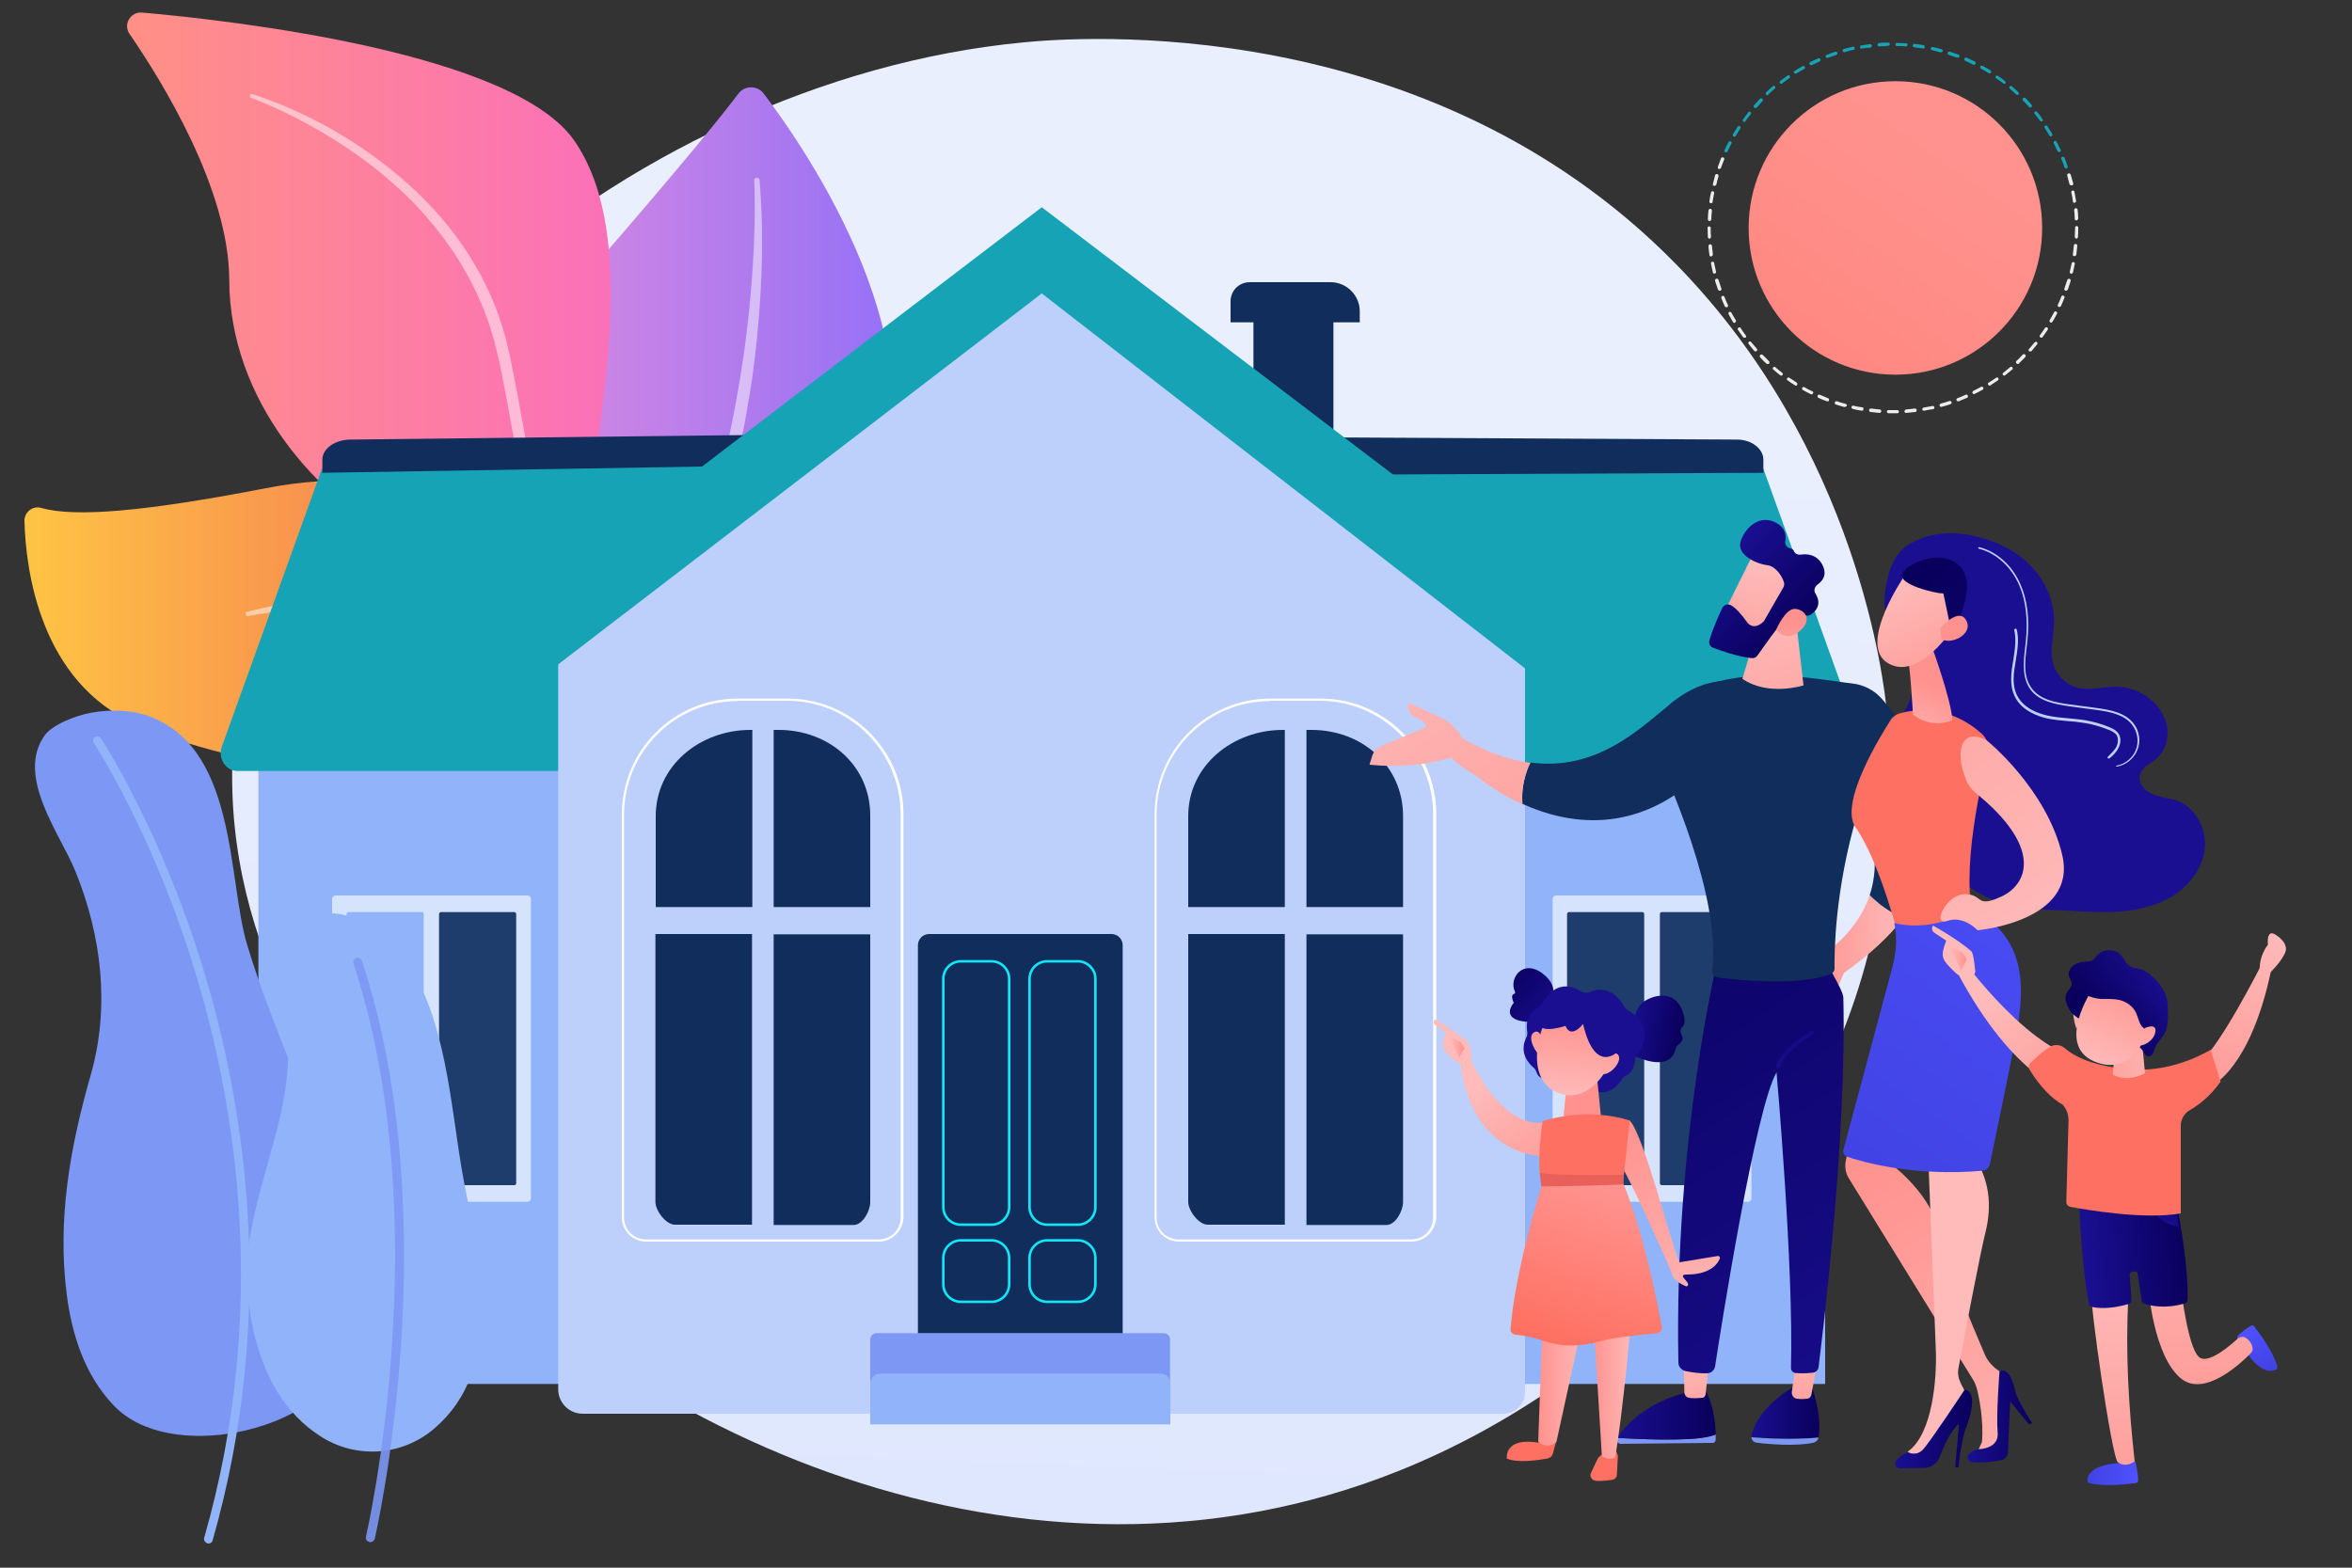 <?xml version="1.0" encoding="utf-8"?>
<!-- Generator: Adobe Illustrator 24.3.0, SVG Export Plug-In . SVG Version: 6.00 Build 0)  -->
<svg version="1.1" id="Layer_1" xmlns="http://www.w3.org/2000/svg" xmlns:xlink="http://www.w3.org/1999/xlink" x="0px" y="0px"
	 viewBox="0 0 750 500" style="enable-background:new 0 0 750 500;" xml:space="preserve">
<rect x="0" y="0" width="750" height="500" fill="#333333" stroke="none"/>
<style type="text/css">
	.st0{fill:url(#SVGID_1_);}
	.st1{fill:url(#SVGID_2_);}
	.st2{opacity:0.5;fill:#FFFFFF;}
	.st3{fill:url(#SVGID_3_);}
	.st4{fill:url(#SVGID_4_);}
	.st5{fill:url(#SVGID_5_);}
	.st6{fill:#EDEDED;}
	.st7{fill:#17A3B6;}
	.st8{fill:#91B3FA;}
	.st9{fill:#102D5B;}
	.st10{opacity:0.89;}
	.st11{opacity:0.71;fill:#FFFFFF;}
	.st12{fill:#BDD0FB;}
	.st13{fill:#7D97F4;}
	.st14{opacity:0.9;fill:#BDD0FB;}
	.st15{fill:#0FE7F7;}
	.st16{fill:#FFFFFF;}
	.st17{opacity:0.9;fill:#7D97F4;}
	.st18{fill:url(#SVGID_6_);}
	.st19{fill:url(#SVGID_7_);}
	.st20{fill:url(#SVGID_8_);}
	.st21{fill:url(#SVGID_9_);}
	.st22{fill:url(#SVGID_10_);}
	.st23{fill:url(#SVGID_11_);}
	.st24{fill:url(#SVGID_12_);}
	.st25{fill:url(#SVGID_13_);}
	.st26{fill:url(#SVGID_14_);}
	.st27{fill:url(#SVGID_15_);}
	.st28{fill:url(#SVGID_16_);}
	.st29{fill:url(#SVGID_17_);}
	.st30{fill:url(#SVGID_18_);}
	.st31{fill:url(#SVGID_19_);}
	.st32{fill:url(#SVGID_20_);}
	.st33{fill:url(#SVGID_21_);}
	.st34{fill:url(#SVGID_22_);}
	.st35{fill:url(#SVGID_23_);}
	.st36{fill:url(#SVGID_24_);}
	.st37{fill:url(#SVGID_25_);}
	.st38{fill:url(#SVGID_26_);}
	.st39{fill:url(#SVGID_27_);}
	.st40{fill:url(#SVGID_28_);}
	.st41{fill:url(#SVGID_29_);}
	.st42{fill:url(#SVGID_30_);}
	.st43{fill:url(#SVGID_31_);}
	.st44{fill:url(#SVGID_32_);}
	.st45{fill:url(#SVGID_33_);}
	.st46{fill-rule:evenodd;clip-rule:evenodd;fill:url(#SVGID_34_);}
	.st47{fill-rule:evenodd;clip-rule:evenodd;fill:url(#SVGID_35_);}
	.st48{fill-rule:evenodd;clip-rule:evenodd;fill:url(#SVGID_36_);}
	.st49{fill-rule:evenodd;clip-rule:evenodd;fill:url(#SVGID_37_);}
	.st50{fill-rule:evenodd;clip-rule:evenodd;fill:url(#SVGID_38_);}
	.st51{fill-rule:evenodd;clip-rule:evenodd;fill:url(#SVGID_39_);}
	.st52{fill-rule:evenodd;clip-rule:evenodd;fill:url(#SVGID_40_);}
	.st53{fill-rule:evenodd;clip-rule:evenodd;fill:url(#SVGID_41_);}
	.st54{fill-rule:evenodd;clip-rule:evenodd;fill:url(#SVGID_42_);}
	.st55{fill-rule:evenodd;clip-rule:evenodd;fill:url(#SVGID_43_);}
	.st56{fill-rule:evenodd;clip-rule:evenodd;fill:url(#SVGID_44_);}
	.st57{fill-rule:evenodd;clip-rule:evenodd;fill:url(#SVGID_45_);}
	.st58{fill-rule:evenodd;clip-rule:evenodd;fill:url(#SVGID_46_);}
	.st59{fill-rule:evenodd;clip-rule:evenodd;fill:url(#SVGID_47_);}
	.st60{fill-rule:evenodd;clip-rule:evenodd;fill:url(#SVGID_48_);}
	.st61{fill-rule:evenodd;clip-rule:evenodd;fill:url(#SVGID_49_);}
	.st62{fill:url(#SVGID_50_);}
	.st63{fill:url(#SVGID_51_);}
	.st64{fill:url(#SVGID_52_);}
	.st65{fill-rule:evenodd;clip-rule:evenodd;fill:url(#SVGID_53_);}
	.st66{fill-rule:evenodd;clip-rule:evenodd;fill:url(#SVGID_54_);}
	.st67{fill-rule:evenodd;clip-rule:evenodd;fill:url(#SVGID_55_);}
	.st68{fill-rule:evenodd;clip-rule:evenodd;fill:url(#SVGID_56_);}
	.st69{fill-rule:evenodd;clip-rule:evenodd;fill:url(#SVGID_57_);}
	.st70{fill-rule:evenodd;clip-rule:evenodd;fill:url(#SVGID_58_);}
	.st71{fill-rule:evenodd;clip-rule:evenodd;fill:url(#SVGID_59_);}
	.st72{fill-rule:evenodd;clip-rule:evenodd;fill:url(#SVGID_60_);}
	.st73{fill-rule:evenodd;clip-rule:evenodd;fill:url(#SVGID_61_);}
	.st74{fill-rule:evenodd;clip-rule:evenodd;fill:url(#SVGID_62_);}
	.st75{fill-rule:evenodd;clip-rule:evenodd;fill:url(#SVGID_63_);}
	.st76{fill-rule:evenodd;clip-rule:evenodd;fill:url(#SVGID_64_);}
	.st77{fill-rule:evenodd;clip-rule:evenodd;fill:url(#SVGID_65_);}
	.st78{fill-rule:evenodd;clip-rule:evenodd;fill:url(#SVGID_66_);}
	.st79{fill-rule:evenodd;clip-rule:evenodd;fill:url(#SVGID_67_);}
</style>
<linearGradient id="SVGID_1_" gradientUnits="userSpaceOnUse" x1="642.635" y1="527.306" x2="278.626" y2="134.407" gradientTransform="matrix(0.707 0.707 -0.707 0.707 241.024 -164.063)">
	<stop  offset="0" style="stop-color:#DAE3FE"/>
	<stop  offset="1" style="stop-color:#E9EFFD"/>
</linearGradient>
<path class="st0" d="M445.6,469.3c-117.9,47-247-11.2-314.3-90.5c-18.4-21.7-55.3-65.3-57.2-126.3C70.5,135.1,198.7,25.6,326.5,13.5
	C343,11.9,454.9,3.1,534.4,84.2c58.2,59.4,66.4,133.8,67.3,142.9c1.1,11.5,2.8,37.9-4.3,70.1C581,372.9,519.3,439.9,445.6,469.3z"/>
<g>
	<g>
		<linearGradient id="SVGID_2_" gradientUnits="userSpaceOnUse" x1="148.671" y1="149.834" x2="284.761" y2="149.834">
			<stop  offset="3.597120e-03" style="stop-color:#E38DDD"/>
			<stop  offset="1" style="stop-color:#9571F6"/>
		</linearGradient>
		<path class="st1" d="M148.7,271.8c0,0,36.3-38.2,27.8-65c-8.5-26.8-36.8-64.3,12.7-121.6c29-33.5,41.2-48.6,46.3-55.4
			c2-2.6,6-2.6,8,0c14.1,18.6,57.5,82,34.9,130.3C251.5,217.4,148.7,271.8,148.7,271.8z"/>
		<path class="st2" d="M242.2,57.4c1.6,18.9,0.7,37.9-1.5,56.8c-0.6,4.7-1.2,9.4-2.1,14.1l-0.6,3.5l-0.3,1.8l-0.3,1.7l-1.4,7
			l-0.4,1.7l-0.4,1.7l-0.8,3.5l-0.8,3.5l-0.4,1.7l-0.5,1.7c-1.3,4.6-2.4,9.2-4,13.7c-0.3,1.1-0.8,2.3-1.2,3.4
			c-0.4,1.1-0.8,2.3-1.2,3.4l-1.3,3.3l-0.7,1.7l-0.7,1.6l-1.4,3.3l-1.5,3.2c-0.5,1.1-1,2.2-1.6,3.2l-1.6,3.2
			c-4.5,8.4-9.5,16.5-15.1,24.2c-5.6,7.7-11.7,15-18.2,21.9c-3.3,3.4-6.6,6.8-10.1,10c-3.5,3.2-7,6.3-10.9,9.3
			c-0.6,0.4-1.4,0.3-1.8-0.2c-0.4-0.5-0.3-1.3,0.2-1.8l0,0c1.8-1.5,3.5-3,5.2-4.6c1.7-1.6,3.4-3.2,5.1-4.8c3.3-3.3,6.6-6.7,9.7-10.2
			c6.3-6.9,12.2-14.2,17.6-21.9c5.4-7.6,10.3-15.6,14.6-23.9c4.3-8.3,8.1-16.8,10.9-25.7c1.5-4.4,2.7-9,4-13.5l0.5-1.7l0.4-1.7
			l0.8-3.4l0.8-3.4l0.4-1.7l0.4-1.7c2.1-9.1,3.7-18.4,5.1-27.7c1.3-9.3,2.3-18.6,2.9-28c0.6-9.4,0.9-18.8,0.5-28.2l0,0
			c0-0.4,0.3-0.7,0.7-0.7C241.9,56.7,242.2,57,242.2,57.4z"/>
	</g>
	<g>
		<linearGradient id="SVGID_3_" gradientUnits="userSpaceOnUse" x1="40.543" y1="202.958" x2="201.755" y2="202.958">
			<stop  offset="0" style="stop-color:#FF9085"/>
			<stop  offset="1" style="stop-color:#FB6FBB"/>
		</linearGradient>
		<path class="st3" d="M201.3,401.8c4.7,4.2-32.5-83.3-19.3-200.8c6.2-55.4,24.5-121.9,1.3-155.9C164.1,16.8,74.7,6.6,45.3,4
			c-3.7-0.3-6.1,3.8-4,6.8c10.3,15,31.7,49.5,31.8,78.4c0.1,38.1,27.5,69.8,55.9,84.2c28.4,14.4,43.5,24.9,44.9,77.1
			C175.3,302.7,188,389.9,201.3,401.8z"/>
		<path class="st2" d="M80.5,30c17.8,5.9,34.3,15.3,48.5,27.7c7.1,6.2,13.5,13.2,18.8,21c5.3,7.8,9.6,16.4,12.4,25.5l1,3.4
			c0.3,1.1,0.6,2.3,0.8,3.5c0.3,1.2,0.6,2.3,0.8,3.5l0.7,3.4c0.9,4.6,1.8,9.1,2.6,13.7c1.7,9.2,3.2,18.3,4.6,27.6
			c2.8,18.4,5,36.9,6.1,55.5c0,0.4-0.3,0.8-0.7,0.8c-0.4,0-0.7-0.3-0.8-0.7l0,0c-1-9.2-2.2-18.4-3.6-27.6
			c-1.3-9.2-2.8-18.4-4.3-27.5l-2.4-13.7l-2.5-13.7c-0.8-4.6-1.7-9.1-2.6-13.7l-0.7-3.4c-0.2-1.1-0.5-2.2-0.8-3.3
			c-0.3-1.1-0.5-2.2-0.8-3.3l-1-3.3c-2.6-8.7-6.8-17-11.7-24.6c-2.6-3.8-5.3-7.5-8.3-10.9l-1.1-1.3l-1.2-1.3
			c-0.8-0.8-1.5-1.7-2.3-2.5c-1.6-1.6-3.2-3.3-5-4.8c-6.7-6.2-14.2-11.7-22.1-16.5c-7.9-4.8-16.2-9-24.8-12.3l0,0
			c-0.3-0.1-0.5-0.5-0.4-0.8C79.9,30.1,80.2,29.9,80.5,30z"/>
	</g>
	<g>
		<linearGradient id="SVGID_4_" gradientUnits="userSpaceOnUse" x1="7.832" y1="270.421" x2="167.327" y2="270.421">
			<stop  offset="0" style="stop-color:#FFC444"/>
			<stop  offset="0.996" style="stop-color:#F36F56"/>
		</linearGradient>
		<path class="st4" d="M131.2,387.4c2,2.8-0.2-37.7,12.5-65.9c12.7-28.2,30.4-78.4,21-118.6c-9.4-40.2-34.1-56-79.9-47.2
			c-38.2,7.4-60.7,9.4-71.7,6.3c-2.7-0.8-5.4,1.4-5.3,4.2c0.4,15.1,4.7,51.4,36,65c40,17.4,99.9,16.1,103.5,44.5
			c3.6,28.3-4.3,39.2-8.9,49.4C133.8,335.2,118,368.6,131.2,387.4z"/>
		<path class="st2" d="M78.7,195.2c3.2-0.9,6.4-1.6,9.6-2.2c3.2-0.6,6.5-1,9.8-1.3c6.6-0.5,13.3-0.4,19.9,0.7
			c3.3,0.6,6.6,1.4,9.8,2.5c3.2,1.2,6.3,2.7,9.1,4.6c0.7,0.5,1.4,1,2.1,1.5c0.7,0.6,1.3,1.1,2,1.7l3.6,3.5l3.3,3.8l3.1,4
			c3.9,5.5,6.7,11.7,8.5,18.2c1.8,6.5,2.3,13.2,2.2,19.8l0,2.5c0,0.8-0.1,1.7-0.2,2.5c-0.1,1.6-0.2,3.3-0.4,4.9l-0.7,4.9
			c-0.2,1.6-0.6,3.2-0.9,4.9c-1.2,6.5-3,12.8-5,19c-0.1,0.3-0.4,0.5-0.8,0.4c-0.3-0.1-0.5-0.4-0.4-0.7l0,0c1.5-6.3,3.1-12.7,4-19.1
			c0.6-3.2,0.9-6.4,1.2-9.6c0.1-1.6,0.2-3.2,0.3-4.8c0-0.8,0.1-1.6,0.1-2.4l0-2.4c-0.1-6.4-0.8-12.8-2.5-19
			c-1.7-6.1-4.5-11.9-8.2-17.1l-2.9-3.8l-3.2-3.5l-3.4-3.3c-0.6-0.5-1.2-1-1.8-1.5c-0.6-0.5-1.2-0.9-1.9-1.4
			c-2.6-1.8-5.4-3.2-8.3-4.3c-2.9-1.1-6-1.9-9.1-2.5c-6.3-1.2-12.7-1.5-19.2-1.3c-6.4,0.2-12.9,0.9-19.3,2.1l0,0
			c-0.3,0.1-0.7-0.2-0.7-0.5C78.2,195.7,78.4,195.3,78.7,195.2z"/>
	</g>
</g>
<g>
	<linearGradient id="SVGID_5_" gradientUnits="userSpaceOnUse" x1="621.379" y1="48.182" x2="471.307" y2="264.952">
		<stop  offset="0" style="stop-color:#FF928E"/>
		<stop  offset="1" style="stop-color:#FE7062"/>
	</linearGradient>
	<circle class="st5" cx="604.4" cy="72.7" r="46.8"/>
	<g>
		<path class="st6" d="M603.6,131.8c-0.5,0-0.9,0-1.4,0c-0.3,0-0.5-0.3-0.5-0.5c0-0.3,0.2-0.5,0.5-0.5c0,0,0,0,0,0
			c0.9,0,1.9,0,2.8,0c0,0,0,0,0,0c0.3,0,0.5,0.2,0.5,0.5c0,0.3-0.2,0.5-0.5,0.5C604.5,131.8,604.1,131.8,603.6,131.8z"/>
		<path class="st6" d="M599.4,131.7C599.4,131.7,599.3,131.7,599.4,131.7c-1-0.1-1.9-0.2-2.9-0.3c-0.3,0-0.5-0.3-0.5-0.6
			c0-0.3,0.3-0.5,0.6-0.5c0.9,0.1,1.9,0.2,2.8,0.3c0.3,0,0.5,0.3,0.5,0.6C599.9,131.4,599.6,131.7,599.4,131.7z"/>
		<path class="st6" d="M607.8,131.7c-0.3,0-0.5-0.2-0.5-0.5c0-0.3,0.2-0.5,0.5-0.6c0.9-0.1,1.9-0.2,2.8-0.3c0.3,0,0.6,0.2,0.6,0.5
			c0,0.3-0.2,0.6-0.5,0.6C609.8,131.5,608.8,131.6,607.8,131.7C607.9,131.7,607.9,131.7,607.8,131.7z"/>
		<path class="st6" d="M593.7,131C593.7,131,593.7,131,593.7,131c-1-0.2-2-0.3-2.9-0.6c-0.3-0.1-0.5-0.3-0.4-0.6
			c0.1-0.3,0.3-0.5,0.6-0.4c0.9,0.2,1.8,0.4,2.8,0.5c0.3,0,0.5,0.3,0.4,0.6C594.2,130.8,594,131,593.7,131z"/>
		<path class="st6" d="M613.5,131c-0.3,0-0.5-0.2-0.5-0.4c0-0.3,0.1-0.6,0.4-0.6c0.9-0.2,1.8-0.3,2.8-0.5c0.3-0.1,0.6,0.1,0.6,0.4
			c0.1,0.3-0.1,0.6-0.4,0.6C615.4,130.6,614.5,130.8,613.5,131C613.5,131,613.5,131,613.5,131z"/>
		<path class="st6" d="M588.2,129.8c0,0-0.1,0-0.1,0c-0.9-0.2-1.8-0.5-2.7-0.8c-0.3-0.1-0.4-0.4-0.3-0.7c0.1-0.3,0.4-0.4,0.7-0.3
			c0.9,0.3,1.8,0.6,2.7,0.8c0.3,0.1,0.5,0.4,0.4,0.7C588.7,129.6,588.5,129.8,588.2,129.8z"/>
		<path class="st6" d="M619,129.8c-0.2,0-0.4-0.2-0.5-0.4c-0.1-0.3,0.1-0.6,0.4-0.7c0.9-0.2,1.8-0.5,2.7-0.8
			c0.3-0.1,0.6,0.1,0.7,0.3c0.1,0.3-0.1,0.6-0.3,0.7c-0.9,0.3-1.8,0.6-2.7,0.8C619.1,129.7,619,129.8,619,129.8z"/>
		<path class="st6" d="M582.8,128c-0.1,0-0.1,0-0.2,0c-0.9-0.3-1.8-0.7-2.7-1.1c-0.3-0.1-0.4-0.4-0.3-0.7c0.1-0.3,0.4-0.4,0.7-0.3
			c0.9,0.4,1.7,0.7,2.6,1.1c0.3,0.1,0.4,0.4,0.3,0.7C583.3,127.9,583,128,582.8,128z"/>
		<path class="st6" d="M624.4,128c-0.2,0-0.4-0.1-0.5-0.3c-0.1-0.3,0-0.6,0.3-0.7c0.9-0.3,1.7-0.7,2.6-1.1c0.3-0.1,0.6,0,0.7,0.3
			c0.1,0.3,0,0.6-0.3,0.7c-0.9,0.4-1.8,0.7-2.6,1.1C624.5,128,624.4,128,624.4,128z"/>
		<path class="st6" d="M577.6,125.8c-0.1,0-0.2,0-0.2-0.1c-0.9-0.4-1.7-0.9-2.5-1.3c-0.3-0.1-0.3-0.5-0.2-0.7
			c0.1-0.3,0.5-0.3,0.7-0.2c0.8,0.5,1.6,0.9,2.5,1.3c0.3,0.1,0.4,0.4,0.2,0.7C578,125.7,577.8,125.8,577.6,125.8z"/>
		<path class="st6" d="M629.5,125.7c-0.2,0-0.4-0.1-0.5-0.3c-0.1-0.3,0-0.6,0.2-0.7c0.8-0.4,1.7-0.9,2.5-1.3
			c0.3-0.1,0.6-0.1,0.7,0.2c0.1,0.3,0.1,0.6-0.2,0.7c-0.8,0.5-1.7,0.9-2.5,1.3C629.7,125.7,629.6,125.7,629.5,125.7z"/>
		<path class="st6" d="M572.7,123c-0.1,0-0.2,0-0.3-0.1c-0.8-0.5-1.6-1-2.4-1.6c-0.2-0.2-0.3-0.5-0.1-0.7c0.2-0.2,0.5-0.3,0.7-0.1
			c0.8,0.5,1.6,1,2.3,1.5c0.2,0.2,0.3,0.5,0.2,0.7C573,122.9,572.9,123,572.7,123z"/>
		<path class="st6" d="M634.5,123c-0.2,0-0.4-0.1-0.5-0.3c-0.2-0.2-0.1-0.6,0.2-0.7c0.8-0.5,1.6-1,2.3-1.5c0.2-0.2,0.6-0.1,0.7,0.1
			c0.2,0.2,0.1,0.6-0.1,0.7c-0.8,0.5-1.6,1.1-2.4,1.6C634.7,123,634.6,123,634.5,123z"/>
		<path class="st6" d="M568,119.8c-0.1,0-0.2,0-0.3-0.1c-0.8-0.6-1.5-1.2-2.2-1.8c-0.2-0.2-0.3-0.5-0.1-0.7c0.2-0.2,0.5-0.3,0.7-0.1
			c0.7,0.6,1.4,1.2,2.2,1.8c0.2,0.2,0.3,0.5,0.1,0.7C568.3,119.7,568.2,119.8,568,119.8z"/>
		<path class="st6" d="M639.1,119.8c-0.2,0-0.3-0.1-0.4-0.2c-0.2-0.2-0.1-0.6,0.1-0.7c0.7-0.6,1.5-1.2,2.2-1.8
			c0.2-0.2,0.6-0.2,0.7,0.1c0.2,0.2,0.2,0.6-0.1,0.7c-0.7,0.6-1.5,1.2-2.2,1.8C639.4,119.7,639.2,119.8,639.1,119.8z"/>
		<path class="st6" d="M563.7,116.1c-0.1,0-0.3,0-0.4-0.1c-0.7-0.6-1.4-1.3-2-2c-0.2-0.2-0.2-0.5,0-0.8c0.2-0.2,0.5-0.2,0.8,0
			c0.7,0.7,1.3,1.3,2,2c0.2,0.2,0.2,0.5,0,0.8C564,116.1,563.8,116.1,563.7,116.1z"/>
		<path class="st6" d="M643.4,116.1c-0.1,0-0.3-0.1-0.4-0.2c-0.2-0.2-0.2-0.6,0-0.8c0.7-0.6,1.4-1.3,2-2c0.2-0.2,0.5-0.2,0.8,0
			c0.2,0.2,0.2,0.5,0,0.8c-0.7,0.7-1.3,1.3-2,2C643.7,116.1,643.6,116.1,643.4,116.1z"/>
		<path class="st6" d="M559.8,112.1c-0.1,0-0.3-0.1-0.4-0.2c-0.6-0.7-1.2-1.4-1.8-2.2c-0.2-0.2-0.1-0.6,0.1-0.7
			c0.2-0.2,0.6-0.1,0.7,0.1c0.6,0.7,1.2,1.4,1.8,2.1c0.2,0.2,0.2,0.6,0,0.7C560,112,559.9,112.1,559.8,112.1z"/>
		<path class="st6" d="M647.4,112.1c-0.1,0-0.3,0-0.4-0.1c-0.2-0.2-0.2-0.5,0-0.7c0.6-0.7,1.2-1.4,1.8-2.1c0.2-0.2,0.5-0.3,0.7-0.1
			c0.2,0.2,0.3,0.5,0.1,0.7c-0.6,0.7-1.2,1.5-1.8,2.2C647.7,112,647.5,112.1,647.4,112.1z"/>
		<path class="st6" d="M556.2,107.7c-0.2,0-0.3-0.1-0.4-0.2c-0.6-0.8-1.1-1.6-1.6-2.3c-0.2-0.2-0.1-0.6,0.2-0.7
			c0.2-0.2,0.6-0.1,0.7,0.2c0.5,0.8,1,1.5,1.6,2.3c0.2,0.2,0.1,0.6-0.1,0.7C556.4,107.7,556.3,107.7,556.2,107.7z"/>
		<path class="st6" d="M650.9,107.7c-0.1,0-0.2,0-0.3-0.1c-0.2-0.2-0.3-0.5-0.1-0.7c0.6-0.8,1.1-1.5,1.6-2.3
			c0.2-0.2,0.5-0.3,0.7-0.2c0.2,0.2,0.3,0.5,0.2,0.7c-0.5,0.8-1.1,1.6-1.6,2.3C651.3,107.6,651.1,107.7,650.9,107.7z"/>
		<path class="st6" d="M553.1,103c-0.2,0-0.4-0.1-0.5-0.3c-0.5-0.8-0.9-1.7-1.4-2.5c-0.1-0.3,0-0.6,0.2-0.7c0.3-0.1,0.6,0,0.7,0.2
			c0.4,0.8,0.9,1.6,1.4,2.4c0.1,0.3,0.1,0.6-0.2,0.7C553.3,102.9,553.2,103,553.1,103z"/>
		<path class="st6" d="M654.1,102.9c-0.1,0-0.2,0-0.3-0.1c-0.3-0.1-0.3-0.5-0.2-0.7c0.5-0.8,0.9-1.6,1.4-2.5
			c0.1-0.3,0.5-0.4,0.7-0.2c0.3,0.1,0.4,0.5,0.2,0.7c-0.4,0.8-0.9,1.7-1.4,2.5C654.4,102.8,654.2,102.9,654.1,102.9z"/>
		<path class="st6" d="M550.5,98c-0.2,0-0.4-0.1-0.5-0.3c-0.4-0.9-0.8-1.7-1.1-2.6c-0.1-0.3,0-0.6,0.3-0.7c0.3-0.1,0.6,0,0.7,0.3
			c0.3,0.9,0.7,1.7,1.1,2.6c0.1,0.3,0,0.6-0.3,0.7C550.6,98,550.5,98,550.5,98z"/>
		<path class="st6" d="M656.7,97.9c-0.1,0-0.2,0-0.2,0c-0.3-0.1-0.4-0.4-0.3-0.7c0.4-0.8,0.8-1.7,1.1-2.6c0.1-0.3,0.4-0.4,0.7-0.3
			c0.3,0.1,0.4,0.4,0.3,0.7c-0.4,0.9-0.7,1.8-1.1,2.6C657.1,97.8,656.9,97.9,656.7,97.9z"/>
		<path class="st6" d="M548.3,92.7c-0.2,0-0.4-0.1-0.5-0.4c-0.3-0.9-0.6-1.8-0.9-2.7c-0.1-0.3,0.1-0.6,0.4-0.7
			c0.3-0.1,0.6,0.1,0.7,0.4c0.3,0.9,0.6,1.8,0.9,2.7c0.1,0.3,0,0.6-0.3,0.7C548.4,92.7,548.4,92.7,548.3,92.7z"/>
		<path class="st6" d="M658.8,92.7c-0.1,0-0.1,0-0.2,0c-0.3-0.1-0.4-0.4-0.3-0.7c0.3-0.9,0.6-1.8,0.9-2.7c0.1-0.3,0.4-0.4,0.7-0.4
			c0.3,0.1,0.4,0.4,0.4,0.7c-0.3,0.9-0.6,1.8-0.9,2.7C659.3,92.5,659.1,92.7,658.8,92.7z"/>
		<path class="st6" d="M546.7,87.3c-0.2,0-0.5-0.2-0.5-0.4c-0.2-0.9-0.4-1.9-0.6-2.8c-0.1-0.3,0.1-0.6,0.4-0.6
			c0.3-0.1,0.6,0.1,0.6,0.4c0.2,0.9,0.4,1.8,0.6,2.7c0.1,0.3-0.1,0.6-0.4,0.6C546.8,87.3,546.8,87.3,546.7,87.3z"/>
		<path class="st6" d="M660.5,87.3c0,0-0.1,0-0.1,0c-0.3-0.1-0.5-0.4-0.4-0.6c0.2-0.9,0.4-1.8,0.6-2.7c0.1-0.3,0.3-0.5,0.6-0.4
			c0.3,0.1,0.5,0.3,0.4,0.6c-0.2,0.9-0.4,1.9-0.6,2.8C660.9,87.1,660.7,87.3,660.5,87.3z"/>
		<path class="st6" d="M545.6,81.8c-0.3,0-0.5-0.2-0.5-0.5c-0.1-0.9-0.3-1.9-0.3-2.8c0-0.3,0.2-0.6,0.5-0.6c0.3,0,0.6,0.2,0.6,0.5
			c0.1,0.9,0.2,1.9,0.3,2.8C546.2,81.4,546,81.7,545.6,81.8C545.7,81.8,545.6,81.8,545.6,81.8z"/>
		<path class="st6" d="M661.5,81.7C661.5,81.7,661.5,81.7,661.5,81.7c-0.4,0-0.6-0.3-0.5-0.6c0.1-0.9,0.2-1.9,0.3-2.8
			c0-0.3,0.3-0.5,0.6-0.5c0.3,0,0.5,0.3,0.5,0.6c-0.1,0.9-0.2,1.9-0.3,2.8C662,81.5,661.8,81.7,661.5,81.7z"/>
		<path class="st6" d="M545.1,76.1c-0.3,0-0.5-0.2-0.5-0.5c0-0.9-0.1-1.9-0.1-2.9c0-0.3,0.2-0.5,0.5-0.5c0,0,0,0,0,0
			c0.3,0,0.5,0.2,0.5,0.5c0,0.9,0,1.9,0.1,2.8C545.6,75.9,545.4,76.1,545.1,76.1C545.1,76.1,545.1,76.1,545.1,76.1z"/>
		<path class="st6" d="M662.1,76.1C662.1,76.1,662.1,76.1,662.1,76.1c-0.3,0-0.5-0.3-0.5-0.6c0-0.9,0.1-1.9,0.1-2.8v-0.1
			c0-0.3,0.2-0.5,0.5-0.5c0.3,0,0.5,0.2,0.5,0.5v0.1c0,1,0,1.9-0.1,2.9C662.6,75.8,662.4,76.1,662.1,76.1z"/>
		<path class="st6" d="M545.1,70.5C545.1,70.5,545.1,70.5,545.1,70.5c-0.3,0-0.5-0.3-0.5-0.6c0-0.9,0.1-1.9,0.2-2.8
			c0-0.3,0.3-0.5,0.6-0.5c0.3,0,0.5,0.3,0.5,0.6c-0.1,0.9-0.2,1.9-0.2,2.8C545.6,70.3,545.4,70.5,545.1,70.5z"/>
		<path class="st6" d="M662.1,70.3c-0.3,0-0.5-0.2-0.5-0.5c0-0.9-0.1-1.9-0.2-2.8c0-0.3,0.2-0.6,0.5-0.6c0.3,0,0.6,0.2,0.6,0.5
			c0.1,0.9,0.2,1.9,0.2,2.8C662.6,70,662.4,70.3,662.1,70.3C662.1,70.3,662.1,70.3,662.1,70.3z"/>
		<path class="st6" d="M545.6,64.8C545.6,64.8,545.6,64.8,545.6,64.8c-0.4,0-0.6-0.3-0.5-0.6c0.1-0.9,0.3-1.9,0.5-2.8
			c0.1-0.3,0.3-0.5,0.6-0.4c0.3,0.1,0.5,0.3,0.4,0.6c-0.2,0.9-0.3,1.8-0.5,2.8C546.1,64.7,545.9,64.8,545.6,64.8z"/>
		<path class="st6" d="M661.5,64.7c-0.3,0-0.5-0.2-0.5-0.5c-0.1-0.9-0.3-1.9-0.5-2.8c-0.1-0.3,0.1-0.6,0.4-0.6
			c0.3-0.1,0.6,0.1,0.6,0.4c0.2,0.9,0.3,1.9,0.5,2.8C662.1,64.3,661.9,64.6,661.5,64.7C661.6,64.7,661.5,64.7,661.5,64.7z"/>
		<path class="st6" d="M546.7,59.3c0,0-0.1,0-0.1,0c-0.3-0.1-0.5-0.4-0.4-0.6c0.2-0.9,0.5-1.8,0.7-2.8c0.1-0.3,0.4-0.4,0.7-0.4
			c0.3,0.1,0.4,0.4,0.4,0.7c-0.3,0.9-0.5,1.8-0.7,2.7C547.1,59.1,546.9,59.3,546.7,59.3z"/>
		<path class="st6" d="M660.4,59.1c-0.2,0-0.5-0.2-0.5-0.4c-0.2-0.9-0.5-1.8-0.7-2.7c-0.1-0.3,0.1-0.6,0.4-0.7
			c0.3-0.1,0.6,0.1,0.7,0.4c0.3,0.9,0.5,1.8,0.8,2.8c0.1,0.3-0.1,0.6-0.4,0.6C660.5,59.1,660.5,59.1,660.4,59.1z"/>
		<path class="st6" d="M548.3,53.9c-0.1,0-0.1,0-0.2,0c-0.3-0.1-0.4-0.4-0.3-0.7c0.3-0.9,0.7-1.8,1-2.7c0.1-0.3,0.4-0.4,0.7-0.3
			c0.3,0.1,0.4,0.4,0.3,0.7c-0.4,0.9-0.7,1.7-1,2.6C548.7,53.7,548.5,53.9,548.3,53.9z"/>
		<path class="st7" d="M658.8,53.7c-0.2,0-0.4-0.1-0.5-0.4c-0.3-0.9-0.6-1.8-1-2.6c-0.1-0.3,0-0.6,0.3-0.7c0.3-0.1,0.6,0,0.7,0.3
			c0.4,0.9,0.7,1.8,1,2.7c0.1,0.3,0,0.6-0.3,0.7C658.9,53.7,658.9,53.7,658.8,53.7z"/>
		<path class="st7" d="M550.4,48.6c-0.1,0-0.2,0-0.2,0c-0.3-0.1-0.4-0.4-0.3-0.7c0.4-0.9,0.8-1.7,1.3-2.6c0.1-0.3,0.5-0.4,0.7-0.2
			c0.3,0.1,0.4,0.5,0.2,0.7c-0.4,0.8-0.9,1.7-1.2,2.5C550.8,48.5,550.6,48.6,550.4,48.6z"/>
		<path class="st7" d="M656.6,48.5c-0.2,0-0.4-0.1-0.5-0.3c-0.4-0.8-0.8-1.7-1.2-2.5c-0.1-0.3,0-0.6,0.2-0.7c0.3-0.1,0.6,0,0.7,0.2
			c0.4,0.8,0.9,1.7,1.3,2.6c0.1,0.3,0,0.6-0.3,0.7C656.8,48.4,656.7,48.5,656.6,48.5z"/>
		<path class="st7" d="M553.1,43.6c-0.1,0-0.2,0-0.3-0.1c-0.3-0.1-0.3-0.5-0.2-0.7c0.5-0.8,1-1.6,1.5-2.4c0.2-0.2,0.5-0.3,0.7-0.2
			c0.2,0.2,0.3,0.5,0.2,0.7c-0.5,0.8-1,1.6-1.5,2.4C553.4,43.5,553.2,43.6,553.1,43.6z"/>
		<path class="st7" d="M654,43.5c-0.2,0-0.4-0.1-0.5-0.3c-0.5-0.8-1-1.6-1.5-2.4c-0.2-0.2-0.1-0.6,0.2-0.7c0.2-0.2,0.6-0.1,0.7,0.2
			c0.5,0.8,1,1.6,1.5,2.4c0.1,0.3,0.1,0.6-0.2,0.7C654.2,43.4,654.1,43.5,654,43.5z"/>
		<path class="st7" d="M556.2,38.9c-0.1,0-0.2,0-0.3-0.1c-0.2-0.2-0.3-0.5-0.1-0.7c0.6-0.8,1.1-1.5,1.7-2.3c0.2-0.2,0.5-0.3,0.7-0.1
			c0.2,0.2,0.3,0.5,0.1,0.7c-0.6,0.7-1.2,1.5-1.7,2.2C556.5,38.8,556.3,38.9,556.2,38.9z"/>
		<path class="st7" d="M650.9,38.7c-0.2,0-0.3-0.1-0.4-0.2c-0.5-0.7-1.1-1.5-1.7-2.2c-0.2-0.2-0.1-0.6,0.1-0.7
			c0.2-0.2,0.6-0.1,0.7,0.1c0.6,0.7,1.2,1.5,1.7,2.3c0.2,0.2,0.1,0.6-0.1,0.7C651.1,38.7,651,38.7,650.9,38.7z"/>
		<path class="st7" d="M559.7,34.4c-0.1,0-0.3,0-0.4-0.1c-0.2-0.2-0.2-0.5,0-0.7c0.6-0.7,1.3-1.4,1.9-2.1c0.2-0.2,0.5-0.2,0.8,0
			c0.2,0.2,0.2,0.5,0,0.8c-0.6,0.7-1.3,1.4-1.9,2.1C560,34.4,559.8,34.4,559.7,34.4z"/>
		<path class="st7" d="M647.4,34.3c-0.1,0-0.3-0.1-0.4-0.2c-0.6-0.7-1.3-1.4-1.9-2c-0.2-0.2-0.2-0.5,0-0.8c0.2-0.2,0.5-0.2,0.8,0
			c0.7,0.7,1.3,1.4,1.9,2.1c0.2,0.2,0.2,0.6,0,0.7C647.6,34.3,647.5,34.3,647.4,34.3z"/>
		<path class="st7" d="M563.6,30.4c-0.1,0-0.3-0.1-0.4-0.2c-0.2-0.2-0.2-0.6,0-0.8c0.7-0.6,1.4-1.3,2.1-1.9c0.2-0.2,0.6-0.2,0.7,0.1
			c0.2,0.2,0.2,0.6-0.1,0.7c-0.7,0.6-1.4,1.2-2.1,1.9C563.9,30.3,563.8,30.4,563.6,30.4z"/>
		<path class="st7" d="M643.4,30.3c-0.1,0-0.3,0-0.4-0.1c-0.7-0.6-1.4-1.3-2.1-1.9c-0.2-0.2-0.3-0.5-0.1-0.7
			c0.2-0.2,0.5-0.3,0.7-0.1c0.7,0.6,1.4,1.2,2.1,1.9c0.2,0.2,0.2,0.5,0,0.8C643.7,30.2,643.5,30.3,643.4,30.3z"/>
		<path class="st7" d="M568,26.7c-0.2,0-0.3-0.1-0.4-0.2c-0.2-0.2-0.1-0.6,0.1-0.7c0.8-0.6,1.5-1.1,2.3-1.7c0.2-0.2,0.6-0.1,0.7,0.1
			c0.2,0.2,0.1,0.6-0.1,0.7c-0.8,0.5-1.5,1.1-2.3,1.7C568.2,26.7,568.1,26.7,568,26.7z"/>
		<path class="st7" d="M639.1,26.7c-0.1,0-0.2,0-0.3-0.1c-0.7-0.6-1.5-1.1-2.3-1.6c-0.2-0.2-0.3-0.5-0.1-0.7
			c0.2-0.2,0.5-0.3,0.7-0.1c0.8,0.5,1.6,1.1,2.3,1.7c0.2,0.2,0.3,0.5,0.1,0.7C639.4,26.6,639.2,26.7,639.1,26.7z"/>
		<path class="st7" d="M572.6,23.5c-0.2,0-0.4-0.1-0.5-0.2c-0.2-0.2-0.1-0.6,0.2-0.7c0.8-0.5,1.6-1,2.5-1.5c0.3-0.1,0.6-0.1,0.7,0.2
			c0.1,0.3,0.1,0.6-0.2,0.7c-0.8,0.5-1.6,0.9-2.4,1.4C572.8,23.5,572.7,23.5,572.6,23.5z"/>
		<path class="st7" d="M634.4,23.4c-0.1,0-0.2,0-0.3-0.1c-0.8-0.5-1.6-1-2.4-1.4c-0.3-0.1-0.3-0.5-0.2-0.7c0.1-0.3,0.5-0.3,0.7-0.2
			c0.8,0.5,1.7,0.9,2.5,1.4c0.2,0.2,0.3,0.5,0.2,0.7C634.8,23.3,634.6,23.4,634.4,23.4z"/>
		<path class="st7" d="M577.5,20.8c-0.2,0-0.4-0.1-0.5-0.3c-0.1-0.3,0-0.6,0.2-0.7c0.8-0.4,1.7-0.8,2.6-1.2c0.3-0.1,0.6,0,0.7,0.3
			c0.1,0.3,0,0.6-0.3,0.7c-0.8,0.4-1.7,0.8-2.5,1.2C577.7,20.7,577.6,20.8,577.5,20.8z"/>
		<path class="st7" d="M629.4,20.7c-0.1,0-0.2,0-0.2-0.1c-0.8-0.4-1.7-0.8-2.5-1.2c-0.3-0.1-0.4-0.4-0.3-0.7
			c0.1-0.3,0.4-0.4,0.7-0.3c0.9,0.4,1.7,0.8,2.6,1.2c0.3,0.1,0.4,0.4,0.2,0.7C629.8,20.6,629.6,20.7,629.4,20.7z"/>
		<path class="st7" d="M582.7,18.5c-0.2,0-0.4-0.1-0.5-0.3c-0.1-0.3,0-0.6,0.3-0.7c0.9-0.3,1.8-0.7,2.7-1c0.3-0.1,0.6,0.1,0.7,0.3
			c0.1,0.3-0.1,0.6-0.3,0.7c-0.9,0.3-1.8,0.6-2.6,0.9C582.8,18.5,582.8,18.5,582.7,18.5z"/>
		<path class="st7" d="M624.3,18.4c-0.1,0-0.1,0-0.2,0c-0.9-0.3-1.8-0.6-2.7-0.9c-0.3-0.1-0.4-0.4-0.3-0.7c0.1-0.3,0.4-0.4,0.7-0.3
			c0.9,0.3,1.8,0.6,2.7,0.9c0.3,0.1,0.4,0.4,0.3,0.7C624.7,18.3,624.5,18.4,624.3,18.4z"/>
		<path class="st7" d="M588.1,16.7c-0.2,0-0.4-0.2-0.5-0.4c-0.1-0.3,0.1-0.6,0.4-0.7c0.9-0.2,1.8-0.5,2.8-0.7
			c0.3-0.1,0.6,0.1,0.6,0.4c0.1,0.3-0.1,0.6-0.4,0.6c-0.9,0.2-1.8,0.4-2.7,0.7C588.2,16.7,588.1,16.7,588.1,16.7z"/>
		<path class="st7" d="M618.9,16.7c0,0-0.1,0-0.1,0c-0.9-0.2-1.8-0.5-2.7-0.7c-0.3-0.1-0.5-0.3-0.4-0.6c0.1-0.3,0.3-0.5,0.6-0.4
			c0.9,0.2,1.9,0.4,2.8,0.7c0.3,0.1,0.5,0.4,0.4,0.7C619.3,16.5,619.1,16.7,618.9,16.7z"/>
		<path class="st7" d="M593.6,15.5c-0.3,0-0.5-0.2-0.5-0.4c0-0.3,0.1-0.6,0.4-0.6c0.9-0.2,1.9-0.3,2.8-0.4c0.3,0,0.6,0.2,0.6,0.5
			c0,0.3-0.2,0.6-0.5,0.6C595.6,15.2,594.6,15.4,593.6,15.5C593.7,15.5,593.6,15.5,593.6,15.5z"/>
		<path class="st7" d="M613.3,15.5C613.3,15.5,613.3,15.5,613.3,15.5c-1-0.2-1.9-0.3-2.9-0.4c-0.3,0-0.5-0.3-0.5-0.6
			c0-0.3,0.3-0.5,0.6-0.5c0.9,0.1,1.9,0.2,2.8,0.4c0.3,0,0.5,0.3,0.4,0.6C613.8,15.3,613.6,15.5,613.3,15.5z"/>
		<path class="st7" d="M599.2,14.8c-0.3,0-0.5-0.2-0.5-0.5c0-0.3,0.2-0.5,0.5-0.6c0.9-0.1,1.9-0.1,2.9-0.1c0.3,0,0.5,0.2,0.5,0.5
			c0,0.3-0.2,0.5-0.5,0.5C601.1,14.7,600.2,14.8,599.2,14.8C599.3,14.8,599.2,14.8,599.2,14.8z"/>
		<path class="st7" d="M607.7,14.8C607.7,14.8,607.7,14.8,607.7,14.8c-1-0.1-1.9-0.1-2.8-0.1c-0.3,0-0.5-0.2-0.5-0.5
			c0-0.3,0.2-0.5,0.5-0.5c0.9,0,1.9,0.1,2.9,0.1c0.3,0,0.5,0.3,0.5,0.6C608.2,14.6,608,14.8,607.7,14.8z"/>
	</g>
</g>
<g>
	<g>
		<rect x="471" y="227.4" class="st8" width="111" height="214"/>
		<path class="st7" d="M589.3,245.9H463.8l-23-96.4h121.5l31.8,88.3C595.9,241.6,593.2,245.9,589.3,245.9z"/>
		<path class="st9" d="M562.4,150.8l-136.9,0.6l-3.8-11.9l132.2,0.7c4.6,0,8.4,2.9,8.4,6.4V150.8z"/>
		<g class="st10">
			<path class="st11" d="M557.4,383.3h-61.2c-0.6,0-1.1-0.5-1.1-1.1v-95.5c0-0.6,0.5-1.1,1.1-1.1h61.2c0.6,0,1.1,0.5,1.1,1.1v95.5
				C558.5,382.8,558,383.3,557.4,383.3z"/>
			<g>
				<path class="st9" d="M523.7,378h-23.4c-0.3,0-0.6-0.3-0.6-0.6v-85.9c0-0.3,0.3-0.6,0.6-0.6h23.4c0.3,0,0.6,0.3,0.6,0.6v85.9
					C524.4,377.8,524.1,378,523.7,378z"/>
				<path class="st9" d="M553.3,378h-23.4c-0.3,0-0.6-0.3-0.6-0.6v-85.9c0-0.3,0.3-0.6,0.6-0.6h23.4c0.3,0,0.6,0.3,0.6,0.6v85.9
					C553.9,377.8,553.6,378,553.3,378z"/>
			</g>
		</g>
		<path class="st8" d="M92.6,441.4h100.8v-214h-111v203.8C82.4,436.9,87,441.4,92.6,441.4z"/>
		<path class="st7" d="M75.8,245.9h125.5l44.8-102.5l-143.4,6l-31.8,88.3C69.2,241.6,71.8,245.9,75.8,245.9z"/>
		<path class="st9" d="M102.7,150.8l145.3-2.4l11.4-9.9l-147.6,1.7c-5,0-9,2.9-9,6.4V150.8z"/>
		<g class="st10">
			<path class="st11" d="M107,383.3h61.2c0.6,0,1.1-0.5,1.1-1.1v-95.5c0-0.6-0.5-1.1-1.1-1.1H107c-0.6,0-1.1,0.5-1.1,1.1v95.5
				C105.9,382.8,106.4,383.3,107,383.3z"/>
			<g>
				<path class="st9" d="M140.6,378H164c0.3,0,0.6-0.3,0.6-0.6v-85.9c0-0.3-0.3-0.6-0.6-0.6h-23.4c-0.3,0-0.6,0.3-0.6,0.6v85.9
					C140,377.8,140.3,378,140.6,378z"/>
				<path class="st8" d="M111.1,378h23.4c0.3,0,0.6-0.3,0.6-0.6v-85.9c0-0.3-0.3-0.6-0.6-0.6h-23.4c-0.3,0-0.6,0.3-0.6,0.6v85.9
					C110.5,377.8,110.8,378,111.1,378z"/>
			</g>
		</g>
		<path class="st12" d="M332.2,93.6c0,0-150.4,113.6-154.2,113.6v235.9c0,4.3,3.5,7.8,7.8,7.8h293.6c3.8,0,6.9-3.1,6.9-6.9V207.2
			L332.2,93.6z"/>
		<g>
			<path class="st13" d="M373.1,441.4h-95.6v-14.2c0-1.1,0.9-2,2-2h91.6c1.1,0,2,0.9,2,2V441.4z"/>
			<path class="st8" d="M373.1,454.3h-95.6v-13c0-1.8,1.4-3.2,3.2-3.2h89.3c1.8,0,3.2,1.4,3.2,3.2V454.3z"/>
			<path class="st9" d="M357.9,425.2h-65.2V301.5c0-2,1.6-3.6,3.6-3.6h58.1c2,0,3.6,1.6,3.6,3.6V425.2z"/>
			<path class="st14" d="M353.3,289.4h-56c-2.5,0-4.6-2.1-4.6-4.6v-4c0-2.4,1.9-4.4,4.3-4.6l56-3.9c2.7-0.2,4.9,1.9,4.9,4.6v7.9
				C357.9,287.3,355.9,289.4,353.3,289.4z"/>
			<g>
				<path class="st9" d="M409.7,232.8h-0.6c-16.1,0-30.2,11.4-30.2,27.5v29h30.8V232.8z"/>
				<path class="st9" d="M378.9,297.9v85.4c0,2.9,3.4,7.3,6.2,7.3h24.6v-92.7H378.9z"/>
				<path class="st9" d="M418.2,232.8h-1.6v56.5h30.8v-29C447.4,244.2,434.3,232.8,418.2,232.8z"/>
				<path class="st9" d="M416.6,390.7h25.5c2.9,0,5.3-4.5,5.3-7.3v-85.4h-30.8V390.7z"/>
			</g>
			<g>
				<path class="st9" d="M239.9,232.8h-0.6c-16.1,0-30.2,11.4-30.2,27.5v29h30.8V232.8z"/>
				<path class="st9" d="M209,297.9v85.4c0,2.9,3.4,7.3,6.2,7.3h24.6v-92.7H209z"/>
				<path class="st9" d="M248.3,232.8h-1.6v56.5h30.8v-29C277.6,244.2,264.4,232.8,248.3,232.8z"/>
				<path class="st9" d="M246.7,390.7h25.5c2.9,0,5.3-4.5,5.3-7.3v-85.4h-30.8V390.7z"/>
			</g>
			<path class="st15" d="M316.2,391h-9.8c-3.3,0-6-2.7-6-6v-72.8c0-3.3,2.7-6,6-6h9.8c3.3,0,6,2.7,6,6v72.8
				C322.2,388.3,319.5,391,316.2,391z M306.4,307c-2.9,0-5.2,2.4-5.2,5.2v72.8c0,2.9,2.4,5.2,5.2,5.2h9.8c2.9,0,5.2-2.4,5.2-5.2
				v-72.8c0-2.9-2.4-5.2-5.2-5.2H306.4z"/>
			<path class="st15" d="M343.7,391h-9.8c-3.3,0-6-2.7-6-6v-72.8c0-3.3,2.7-6,6-6h9.8c3.3,0,6,2.7,6,6v72.8
				C349.7,388.3,347,391,343.7,391z M333.9,307c-2.9,0-5.2,2.4-5.2,5.2v72.8c0,2.9,2.4,5.2,5.2,5.2h9.8c2.9,0,5.2-2.4,5.2-5.2v-72.8
				c0-2.9-2.4-5.2-5.2-5.2H333.9z"/>
			<path class="st15" d="M316.2,415.6h-9.8c-3.3,0-6-2.7-6-6v-8.4c0-3.3,2.7-6,6-6h9.8c3.3,0,6,2.7,6,6v8.4
				C322.2,412.9,319.5,415.6,316.2,415.6z M306.4,396c-2.9,0-5.2,2.4-5.2,5.2v8.4c0,2.9,2.4,5.2,5.2,5.2h9.8c2.9,0,5.2-2.4,5.2-5.2
				v-8.4c0-2.9-2.4-5.2-5.2-5.2H306.4z"/>
			<path class="st15" d="M343.7,415.6h-9.8c-3.3,0-6-2.7-6-6v-8.4c0-3.3,2.7-6,6-6h9.8c3.3,0,6,2.7,6,6v8.4
				C349.7,412.9,347,415.6,343.7,415.6z M333.9,396c-2.9,0-5.2,2.4-5.2,5.2v8.4c0,2.9,2.4,5.2,5.2,5.2h9.8c2.9,0,5.2-2.4,5.2-5.2
				v-8.4c0-2.9-2.4-5.2-5.2-5.2H333.9z"/>
			<path class="st16" d="M450.1,396h-74.2c-4.3,0-7.7-3.5-7.7-7.7V259.7c0-20.3,16.5-36.9,36.9-36.9h16c20.3,0,36.9,16.5,36.9,36.9
				v128.5C457.8,392.5,454.4,396,450.1,396z M405,223.6c-19.9,0-36.2,16.2-36.2,36.2v128.5c0,3.9,3.1,7,7,7h74.2c3.9,0,7-3.1,7-7
				V259.7c0-19.9-16.2-36.2-36.2-36.2H405z"/>
			<path class="st16" d="M280.3,396H206c-4.3,0-7.7-3.5-7.7-7.7V259.7c0-20.3,16.5-36.9,36.9-36.9h16c20.3,0,36.9,16.5,36.9,36.9
				v128.5C288,392.5,284.5,396,280.3,396z M235.2,223.6c-19.9,0-36.2,16.2-36.2,36.2v128.5c0,3.9,3.1,7,7,7h74.2c3.9,0,7-3.1,7-7
				V259.7c0-19.9-16.2-36.2-36.2-36.2H235.2z"/>
		</g>
		<g>
			<rect x="399.7" y="96.1" class="st9" width="25.5" height="41.5"/>
			<path class="st9" d="M433.6,102.8h-41.2v-6.7c0-3.4,2.7-6.1,6.1-6.1h25.8c5.1,0,9.3,4.2,9.3,9.3V102.8z"/>
			<path class="st7" d="M168.6,219.1L332.2,93.6l155.3,120.5c5.6,4.4,13.9,1.3,15.4-5.7l2.2-10.7L332.2,66.1L164.9,193.8
				c-3,2.3-4.1,6.3-2.7,9.8L168.6,219.1z"/>
		</g>
	</g>
</g>
<g>
	<g>
		<path class="st13" d="M26.9,227.8c-5.3,1.4-10.6,3.9-12.7,6.8c-9.2,13.1,4.9,31.2,9.8,43.2c8.4,20.6,11.1,43.2,5,64.8
			c-6.7,23.4-10.8,46.4-7.7,70.4c1.6,12.4,5.6,25.5,15,35.3c17.7,18.6,63.6,8.2,72.7-12.8c7.3-16.7,4.8-34.9-0.1-51.6
			c-8.2-28-21.7-54.7-30.1-82.6c-6.4-21.4-3-64.1-32.9-73.4C40.4,226.2,32.5,226.3,26.9,227.8z"/>
		<path class="st8" d="M66.6,492.3c-0.2,0-0.3,0-0.5-0.1c-0.7-0.2-1.2-1-1-1.7C85.9,418,75.2,353,62.6,311.2
			C49,265.8,30.1,237.3,29.9,237c-0.4-0.6-0.3-1.5,0.4-1.9c0.6-0.4,1.5-0.3,1.9,0.4c0.2,0.3,19.2,29.1,33,74.8
			c12.7,42.2,23.5,107.8,2.6,181C67.7,491.9,67.2,492.2,66.6,492.3z"/>
	</g>
	<g>
		<path class="st8" d="M78.8,410.9c-1.4-16.8,5.9-35.6,10.1-53c2.2-9.2,3.6-18.4,2.7-27.9c-0.9-9.4-4.6-19.8,0.1-28.8
			c9.4-18.2,28.2-8.4,38.4,6.4c11.8,17.2,13.6,44.2,17.1,65.1c2.1,12.6,5.7,25.6,6.5,38.4c1.2,21.1-4.5,35.4-15.2,44.5
			c-10.2,8.8-25,9.8-36.3,2.5C91.7,451.4,81.1,438,78.8,410.9z"/>
		<path class="st17" d="M118.4,491.8c-0.2,0.1-0.4,0.1-0.7,0c-0.7-0.2-1.2-0.9-1-1.7c0.2-1,23.2-100.3-4-182.8
			c-0.2-0.7,0.2-1.5,0.9-1.8c0.7-0.2,1.5,0.2,1.8,0.9c27.5,83.3,4.3,183.4,4.1,184.4C119.3,491.3,118.9,491.7,118.4,491.8z"/>
	</g>
</g>
<g>
	<g>
		
			<linearGradient id="SVGID_6_" gradientUnits="userSpaceOnUse" x1="1802.826" y1="303.391" x2="1831.884" y2="303.391" gradientTransform="matrix(-1 1.610000e-02 1.610000e-02 1 2404.687 -32.12)">
			<stop  offset="0" style="stop-color:#FEBBBA"/>
			<stop  offset="1" style="stop-color:#FF928E"/>
		</linearGradient>
		<path class="st18" d="M596.2,285.5c3,3.1,7.5,5.8,10.6,7.5c-4.5,5.8-10.7,11.6-18.8,17.3l-2.3,5.3l-7.7-9
			C578,306.6,591.5,299.6,596.2,285.5z"/>
		
			<linearGradient id="SVGID_7_" gradientUnits="userSpaceOnUse" x1="1832.043" y1="452.893" x2="1853.832" y2="452.893" gradientTransform="matrix(-1 1.610000e-02 1.610000e-02 1 2404.687 -32.12)">
			<stop  offset="0" style="stop-color:#09005D"/>
			<stop  offset="1" style="stop-color:#1A0F91"/>
		</linearGradient>
		<path class="st19" d="M558.5,458.3c0-0.2,0-0.3,0-0.5c2.3-9.8,14.4-16,14.4-16l4.8,0.3c2.9,8.5,2.6,13.8,2.2,16.1
			c0,0.1,0,0.1,0,0.2C575.9,458.9,567.7,459.2,558.5,458.3z"/>
		<path class="st13" d="M579.9,458.5c-0.2,0.8-0.8,1.4-1.5,1.6c-5.6,1.3-14.7,0.5-18.4,0c-0.8-0.1-1.5-0.9-1.5-1.7
			C567.7,459.2,575.9,458.9,579.9,458.5z"/>
		
			<linearGradient id="SVGID_8_" gradientUnits="userSpaceOnUse" x1="1838.102" y1="428.086" x2="1833.94" y2="464.411" gradientTransform="matrix(-1 1.610000e-02 1.610000e-02 1 2404.687 -32.12)">
			<stop  offset="0" style="stop-color:#FEBBBA"/>
			<stop  offset="1" style="stop-color:#FF928E"/>
		</linearGradient>
		<path class="st20" d="M579.5,434.9l-1.9,9.9c-0.1,0.7-0.7,1.3-1.4,1.3c-0.8,0.1-2,0.2-3.2,0c-1.1-0.1-1.8-1.2-1.6-2.4l1.3-8.8
			L579.5,434.9z"/>
		<path class="st13" d="M537.6,459c5.3-0.2,8.1-0.9,9.5-1.5c0,0.5,0,1.1,0,1.6c0,0.6-0.4,1.1-1,1.1l-29.3,0.3
			c-0.9,0-1.5-1.1-1.1-1.9C519.5,458.8,529.3,459.4,537.6,459z"/>
		
			<linearGradient id="SVGID_9_" gradientUnits="userSpaceOnUse" x1="1865.223" y1="453.472" x2="1896.588" y2="453.472" gradientTransform="matrix(-1 1.610000e-02 1.610000e-02 1 2404.687 -32.12)">
			<stop  offset="0" style="stop-color:#09005D"/>
			<stop  offset="1" style="stop-color:#1A0F91"/>
		</linearGradient>
		<path class="st21" d="M515.7,458.6c0-0.1,0.1-0.2,0.1-0.2c2.5-3.7,9-11,22-14.3l6.2-0.3c0,0,2.9,4.8,3.1,13.7
			c-1.4,0.6-4.2,1.3-9.5,1.5C529.3,459.4,519.5,458.8,515.7,458.6z"/>
		
			<linearGradient id="SVGID_10_" gradientUnits="userSpaceOnUse" x1="1872.006" y1="431.971" x2="1867.844" y2="468.296" gradientTransform="matrix(-1 1.610000e-02 1.610000e-02 1 2404.687 -32.12)">
			<stop  offset="0" style="stop-color:#FEBBBA"/>
			<stop  offset="1" style="stop-color:#FF928E"/>
		</linearGradient>
		<path class="st22" d="M545,434.3c-0.1,0.5-0.8,7.5-1.1,10.3c-0.1,0.7-0.5,1.2-1.1,1.2c-1.1,0.1-2.8,0.3-4.3,0
			c-0.8-0.2-1.4-0.9-1.4-1.8l-0.2-11.1L545,434.3z"/>
		
			<linearGradient id="SVGID_11_" gradientUnits="userSpaceOnUse" x1="1921.461" y1="265.865" x2="1788.339" y2="472.434" gradientTransform="matrix(-1 1.610000e-02 1.610000e-02 1 2404.687 -32.12)">
			<stop  offset="0" style="stop-color:#09005D"/>
			<stop  offset="1" style="stop-color:#1A0F91"/>
		</linearGradient>
		<path class="st23" d="M547.9,305.2c0,0-14.1,57.4-12.7,129.4c0,1.3,1,2.4,2.3,2.7c1.9,0.4,4.7,0.8,7,0.7c1.2-0.1,2.2-1,2.4-2.2
			c1.9-12.4,12.9-82.3,19.6-93.8c0,0,5.5,62,4.6,94.3c0,0.8,0.6,1.5,1.4,1.6c1.2,0.1,3.1,0.2,5.6-0.1c0.9-0.1,1.7-0.8,1.8-1.8
			c1.3-10.5,9-73,7.9-117.9c-0.1-2.5-6.9-13.4-6.9-13.4L547.9,305.2z"/>
		<path class="st9" d="M525.9,236.3c2.4-4,4.7-8.1,7.1-12.1c18.5-13.8,46.8-7.4,57.7-6.2c3.6,0.4,6.9,2.1,9.3,4.8
			c9.5,10.7,30.5,39.9,6.8,70.2c-3.1-1.7-7.5-4.3-10.6-7.5c2.5-7.6,2.6-17.2-3.2-28.9c-0.2,0.9-0.4,1.9-0.7,2.8
			c-7.3,24.6-7.4,44.9-7.3,49.6c0,0.6-0.4,1.2-0.9,1.5c-10.1,4.2-29.7,2.1-36.2,1.3c-1.2-0.2-2-1.3-1.9-2.5
			c2.8-23.4-14.3-61.5-18.8-71C526.9,237.5,526.4,236.9,525.9,236.3z"/>
		
			<linearGradient id="SVGID_12_" gradientUnits="userSpaceOnUse" x1="1847.299" y1="195.872" x2="1831.407" y2="264.548" gradientTransform="matrix(-1 1.610000e-02 1.610000e-02 1 2404.687 -32.12)">
			<stop  offset="0" style="stop-color:#FEBBBA"/>
			<stop  offset="1" style="stop-color:#FF928E"/>
		</linearGradient>
		<path class="st24" d="M572.8,198.6l2.3,20c0,0-11.2,3.6-19.5-2.1l5.5-18.3L572.8,198.6z"/>
		<g>
			
				<linearGradient id="SVGID_13_" gradientUnits="userSpaceOnUse" x1="-468.77" y1="154.262" x2="-496.965" y2="191.563" gradientTransform="matrix(-0.697 -0.717 -0.717 0.697 347.02 -263.491)">
				<stop  offset="0" style="stop-color:#FEBBBA"/>
				<stop  offset="1" style="stop-color:#FF928E"/>
			</linearGradient>
			<path class="st25" d="M559.4,176.1c-0.3,0.3-11.1,22.3-11.1,22.3l12.7,5.9l13.3-19.4C574.4,184.9,563.9,171.7,559.4,176.1z"/>
			
				<linearGradient id="SVGID_14_" gradientUnits="userSpaceOnUse" x1="-490.303" y1="163.22" x2="-456.623" y2="163.22" gradientTransform="matrix(-0.697 -0.717 -0.717 0.697 347.02 -263.491)">
				<stop  offset="0" style="stop-color:#09005D"/>
				<stop  offset="1" style="stop-color:#1A0F91"/>
			</linearGradient>
			<path class="st26" d="M568.8,185.5c0.2,0.6,0.2,1.2-0.1,1.8l-6.1,10.6c-0.1,0.2-0.2,0.3-0.3,0.4c-0.7,0.7-3.3,2.8-5.3,0
				c-1.7-2.3-3.4-4.4-5.1-5.3c-1-0.5-2.2-0.1-2.7,0.9c-1,2.1-2.9,6.3-4.1,10.3c-0.3,1,0.2,2.1,1.2,2.4c2.6,1,7.7,2.8,12.2,3.3
				c0.7,0.1,1.5-0.2,1.9-0.8c1.9-2.7,7.2-10.2,9-12c1.7-1.7,4.9-1.1,6.3-0.8c0.5,0.1,1.1,0.1,1.6-0.2c1.4-0.9,3.9-3.1,1.6-6.8
				c-0.6-0.9-0.3-2.1,0.6-2.8c1.6-1.1,3.3-3.1,1.6-6.4c-1.8-3.3-4.8-3.5-6.9-3.2c-0.9,0.1-1.9-0.3-2.2-1.2c-0.2-0.4-0.5-0.7-1.1-0.8
				c-1.1-0.2-1.8-1.2-1.6-2.3c0.3-1.9,0-4.3-3-5.9c-5.5-2.9-10.2,2.1-11.3,6.2c-1.1,4.1,5,7,8.8,7.4
				C566.6,180.9,568.2,183.9,568.8,185.5z"/>
			
				<linearGradient id="SVGID_15_" gradientUnits="userSpaceOnUse" x1="-509.617" y1="183.775" x2="-487.209" y2="160.785" gradientTransform="matrix(-0.697 -0.717 -0.717 0.697 347.02 -263.491)">
				<stop  offset="0" style="stop-color:#FEBBBA"/>
				<stop  offset="1" style="stop-color:#FF928E"/>
			</linearGradient>
			<path class="st27" d="M566.4,200.8c0,0,2.9-6.8,6-6.6c3.1,0.2,5.6,3.3,1.8,6.8C569.5,205.4,566.4,200.8,566.4,200.8z"/>
		</g>
		
			<linearGradient id="SVGID_16_" gradientUnits="userSpaceOnUse" x1="1846.803" y1="321.331" x2="1835.64" y2="341.196" gradientTransform="matrix(-1 1.610000e-02 1.610000e-02 1 2404.687 -32.12)">
			<stop  offset="0" style="stop-color:#09005D"/>
			<stop  offset="1" style="stop-color:#1A0F91"/>
		</linearGradient>
		<path class="st28" d="M567.1,340.6c0.3,0,0.5-0.2,0.5-0.4c1.2-4.8,10.4-10.3,10.5-10.3c0.3-0.2,0.4-0.5,0.2-0.8
			c-0.2-0.3-0.5-0.4-0.8-0.2c-0.4,0.2-9.8,5.7-11.1,11c-0.1,0.3,0.1,0.6,0.4,0.7C567,340.6,567,340.6,567.1,340.6z"/>
		<g>
			<path class="st9" d="M488,243.2c21.2,2.8,34.8-10.7,45-19c13.4-10.9,24.1-5.9,24.1-5.9l-14,27.9c-21.3,20.7-43.5,16.6-57.6,10.2
				C485,251,486.4,246.6,488,243.2z"/>
			
				<linearGradient id="SVGID_17_" gradientUnits="userSpaceOnUse" x1="1204.366" y1="194.19" x2="1107.115" y2="318.614" gradientTransform="matrix(-1 1.610000e-02 1.610000e-02 1 1637.018 -19.755)">
				<stop  offset="0" style="stop-color:#FEBBBA"/>
				<stop  offset="1" style="stop-color:#FF928E"/>
			</linearGradient>
			<path class="st29" d="M458,231.1l7.1,3.7c8.5,5,16.1,7.6,22.9,8.5c-1.6,3.3-2.9,7.8-2.6,13.2c-9-4.1-14.6-9-14.6-9
				C454.7,238.1,458,231.1,458,231.1z"/>
		</g>
		
			<linearGradient id="SVGID_18_" gradientUnits="userSpaceOnUse" x1="1217.381" y1="204.363" x2="1120.13" y2="328.787" gradientTransform="matrix(-1 1.610000e-02 1.610000e-02 1 1637.018 -19.755)">
			<stop  offset="0" style="stop-color:#FEBBBA"/>
			<stop  offset="1" style="stop-color:#FF928E"/>
		</linearGradient>
		<path class="st30" d="M437.5,241.3c0.4-1.5,1.5-2.8,3-3.4l14.2-6c0,0,0.2-1.8-3.1-3c-3.2-1.2-2.6-4.8-2.6-4.8s4.4,1.9,10.9,5
			c3.7,1.8,5.8,5,7,7.4l-3.6,4.9c-8.7,2.8-17.6,3.4-26.6,2.5L437.5,241.3z"/>
	</g>
	<g>
		<linearGradient id="SVGID_19_" gradientUnits="userSpaceOnUse" x1="992.005" y1="-495.058" x2="810.53" y2="-108.693">
			<stop  offset="0" style="stop-color:#09005D"/>
			<stop  offset="1" style="stop-color:#1A0F91"/>
		</linearGradient>
		<path class="st31" d="M599.3,235.9c2.2-3.6,5.9-5.9,8.2-9.4c2.9-4.4,3-10.3,1.1-15.2c-1.6-4.1-4.3-7.6-5.9-11.7
			c-2.1-5.5-2.2-7.8-1.2-13.3c0.9-4.8,2.7-10,7.4-12.8c5.8-3.4,12.8-4.1,19.4-2.8c6.8,1.3,13.5,4.2,18.5,9c5,4.8,8.3,11.6,8.2,18.6
			c-0.1,4.7-1.6,9.6-0.1,14c1.2,3.5,4.2,6.2,7.8,7.1c4,0.9,8.1-0.4,12.1-0.4c4,0.1,8,1.5,11.1,4.2c2.7,2.3,4.7,5.5,5.2,9.1
			c0.5,3.5-0.8,7.4-3.5,9.7c-1.9,1.6-4.5,2.7-5.2,5c-0.8,2.6,1.5,5.3,4,6.3c2.5,1.1,5.3,1.2,7.9,2.1c5.7,2.1,9.2,8.6,8.8,14.7
			c-0.4,6.1-4.3,11.6-9.4,15.1c-5.1,3.4-11.2,5-17.3,5.5c-6.1,0.5-12.2,0-18.3-0.3c-7-0.3-14.1-0.4-20.7-2.7
			c-6.7-2.3-12.5-6.6-17.9-11.2c-2.6-2.2-5.1-4.5-6.3-7.7c-0.8-2.3-0.8-4.8-1.8-7.1c-2.1-4.8-7.8-6.8-11-10.9
			C597,246.6,596.6,240.4,599.3,235.9z"/>
		<path class="st12" d="M675.1,244.5C675.1,244.5,675.1,244.5,675.1,244.5c2.9-0.5,5.5-2.7,6.5-5.4c1.1-2.7,0.6-6-1.2-8.3
			c-2.7-3.5-7.4-4.4-11.9-5l-8.3-1.1c-4.7-0.6-9.5-1.5-12.2-5c-2.9-3.7-2.3-8.7-1.7-13.6c0.1-0.6,0.1-1.1,0.2-1.7c0.7-7,0-13-2.2-18
			c-2.6-6.1-7.6-10.5-13.2-11.9c-0.1,0-0.2,0-0.3,0.2c0,0.1,0,0.2,0.2,0.3c5.5,1.4,10.3,5.7,12.9,11.7c2.1,4.9,2.8,10.9,2.1,17.8
			c-0.1,0.5-0.1,1.1-0.2,1.7c-0.6,5-1.1,10.1,1.8,13.9c2.8,3.6,7.7,4.5,12.4,5.2l8.3,1.1c4.5,0.6,9.1,1.5,11.6,4.8
			c1.7,2.2,2.2,5.3,1.2,7.9c-1,2.6-3.4,4.6-6.2,5.1c-0.1,0-0.2,0.1-0.2,0.2C674.9,244.4,675,244.5,675.1,244.5z"/>
		<path class="st12" d="M672.5,241.9c0.1,0,0.2,0,0.3-0.1c1-0.9,2.2-2,2.8-3.4c0.6-1.2,0.9-3.1-0.1-4.5c-0.6-0.9-1.7-1.5-2.7-1.9
			c-2.5-1.1-5.2-1.8-7.9-2.3c-1.8-0.3-3.6-0.4-5.3-0.6c-2.3-0.2-4.6-0.4-6.8-0.9c-2.7-0.6-7.5-2.2-9.6-6.4
			c-1.7-3.4-1.1-7.2-0.4-11.2c0.5-3.2,1.1-6.6,0.3-9.8c-0.1-0.2-0.3-0.4-0.5-0.3c-0.2,0.1-0.4,0.3-0.3,0.5c0.7,3,0.2,6.3-0.3,9.5
			c-0.7,4-1.3,8.1,0.5,11.7c2.2,4.5,7.3,6.2,10.1,6.9c2.3,0.5,4.7,0.7,6.9,0.9c1.7,0.1,3.5,0.3,5.3,0.6c2.6,0.4,5.2,1.2,7.7,2.2
			c0.9,0.4,1.8,0.8,2.4,1.6c0.6,0.9,0.6,2.4,0,3.7c-0.6,1.2-1.7,2.2-2.7,3.2c-0.2,0.2-0.2,0.4,0,0.6
			C672.3,241.9,672.4,241.9,672.5,241.9z"/>
		<linearGradient id="SVGID_20_" gradientUnits="userSpaceOnUse" x1="707.429" y1="206.475" x2="672.793" y2="228.428">
			<stop  offset="0" style="stop-color:#FF928E"/>
			<stop  offset="1" style="stop-color:#FE7062"/>
		</linearGradient>
		<path class="st32" d="M605.3,227.7c3.9-1.3,15.5-3.6,26.6,6.3c1.9,1.7,2.7,4.3,2.1,6.7c-2.8,10.9-10,43.1-3,56.9
			c0,0-11.8,13.4-25.1,3c0,0-6.3-25.6-14.2-36.7c-5.4-7.7,8-29.3,11.4-34.6C603.7,228.6,604.4,228,605.3,227.7z"/>
		
			<linearGradient id="SVGID_21_" gradientUnits="userSpaceOnUse" x1="-8908.36" y1="1648.614" x2="-8905.186" y2="1626.079" gradientTransform="matrix(0.965 0.264 -0.264 0.965 9635.21 998.886)">
			<stop  offset="0" style="stop-color:#FEBBBA"/>
			<stop  offset="1" style="stop-color:#FF928E"/>
		</linearGradient>
		<path class="st33" d="M615.9,205.9c0,0,6.1,16.5,6.7,23.8c0,0-6.4,3.1-12.6-1.8c0,0-0.9-16.6-1.9-19.5L615.9,205.9z"/>
		
			<linearGradient id="SVGID_22_" gradientUnits="userSpaceOnUse" x1="-8922.911" y1="1600.328" x2="-8893.234" y2="1634.448" gradientTransform="matrix(0.965 0.264 -0.264 0.965 9635.21 998.886)">
			<stop  offset="0" style="stop-color:#FEBBBA"/>
			<stop  offset="1" style="stop-color:#FF928E"/>
		</linearGradient>
		<path class="st34" d="M607.4,183.5c0,0-15,21.7-5.7,27.8c9.3,6.1,19.9-9.3,19.9-9.3s3.4-11.8-0.4-15.7
			C617.5,182.3,607.4,183.5,607.4,183.5z"/>
		<linearGradient id="SVGID_23_" gradientUnits="userSpaceOnUse" x1="614.413" y1="181.248" x2="746.381" y2="325.561">
			<stop  offset="0" style="stop-color:#09005D"/>
			<stop  offset="1" style="stop-color:#1A0F91"/>
		</linearGradient>
		<path class="st35" d="M614.5,178.2c0,0-7,1.8-8,5c-0.9,3.2,10.1,6,13.2,6.1l2.7,12.8c0,0,7.1-12.2,4.1-19.2
			C623.5,176,614.5,178.2,614.5,178.2z"/>
		
			<linearGradient id="SVGID_24_" gradientUnits="userSpaceOnUse" x1="-7139.845" y1="-2145.55" x2="-7321.319" y2="-1759.186" gradientTransform="matrix(0.965 0.264 -0.264 0.965 9635.21 998.886)">
			<stop  offset="0" style="stop-color:#FEBBBA"/>
			<stop  offset="1" style="stop-color:#FF928E"/>
		</linearGradient>
		<path class="st36" d="M618.7,200.4c0,0,5.9-7,8.3-2.5c2.4,4.5-5.2,8-8,5.8L618.7,200.4z"/>
		
			<linearGradient id="SVGID_25_" gradientUnits="userSpaceOnUse" x1="5595.029" y1="510.521" x2="5665.834" y2="385.534" gradientTransform="matrix(-1 6.600000e-03 6.600000e-03 1 6255.384 -51.68)">
			<stop  offset="0" style="stop-color:#FEBBBA"/>
			<stop  offset="1" style="stop-color:#FF928E"/>
		</linearGradient>
		<path class="st37" d="M591.5,354.7c0.1,1.2-1.8,10.4-2.9,15.4c-0.4,2-0.1,4.1,1,5.8l39.6,64.2c0.5,0.8,0.8,1.6,1.1,2.5
			c0.8,3,2.3,10.5,1.7,17.3l-1.9,4.2l8.6-2.1l1.5-23.2l-2.5-1.4c-2.1-1.3-3.8-3.1-4.8-5.4c-3.6-8.4-12.6-29.8-15-40.3
			c-2.7-11.9-16.1-21.4-16.1-21.4l2.2-5.5L591.5,354.7z"/>
		
			<linearGradient id="SVGID_26_" gradientUnits="userSpaceOnUse" x1="5610.464" y1="466.331" x2="5631.161" y2="466.331" gradientTransform="matrix(-1 6.600000e-03 6.600000e-03 1 6255.384 -51.68)">
			<stop  offset="0" style="stop-color:#09005D"/>
			<stop  offset="1" style="stop-color:#1A0F91"/>
		</linearGradient>
		<path class="st38" d="M648,453.9c0,0-4.8-7.3-5.4-10.2c-0.6-2.9-2.2-7.9-5-6.3c0,0-1.1,14-0.6,19.4c0.6,5.4-6.1,5.4-6.1,5.4
			s-1.8,0.3-3.1,1.6c-0.9,0.9-0.2,2.5,1.1,2.6c2.2,0.1,5.6,0.1,9.2-0.7c1.3-0.3,2.2-1.4,2.2-2.6L641,447l6,7.3L648,453.9z"/>
		<linearGradient id="SVGID_27_" gradientUnits="userSpaceOnUse" x1="651.698" y1="397.39" x2="743.898" y2="354.949">
			<stop  offset="0" style="stop-color:#FEBBBA"/>
			<stop  offset="1" style="stop-color:#FF928E"/>
		</linearGradient>
		<path class="st39" d="M614.7,364.7c0,0,2.3,58,2.6,66.2c0.3,8.2-0.9,26.5-9,32.1l3.6,2.6c0,0,4.4-3.9,8.7-11.3
			c4.8-8.3,6.3-9.9,6.3-9.9l-1.7-3.3c-0.7-1.5-1-3.1-0.7-4.7c1.6-8.7,7.1-37.5,8.7-43.7c1.8-7.3,1.8-17.1-5-25.2
			C621.3,359.5,614.7,364.7,614.7,364.7z"/>
		
			<linearGradient id="SVGID_28_" gradientUnits="userSpaceOnUse" x1="5629.652" y1="470.069" x2="5654.325" y2="470.069" gradientTransform="matrix(-1 6.600000e-03 6.600000e-03 1 6255.384 -51.68)">
			<stop  offset="0" style="stop-color:#09005D"/>
			<stop  offset="1" style="stop-color:#1A0F91"/>
		</linearGradient>
		<path class="st40" d="M624,468.1c0.3,0,0.5-0.2,0.5-0.4c0.2-1.9,1.3-9.7,2.2-11.7c1-2.3,4.4-12.1-0.2-12.8
			c0,0-11.1,16.8-13.3,19.1c-2.1,2.3-4.9,0.9-4.9,0.9s-2.1,0.7-3.7,2.7c-0.7,1,0,2.4,1.2,2.4l7.7-0.1c2.2,0,4.2-1.4,5-3.5
			c1.3-3.4,3.5-8.4,6.2-10.6l-1.2,13.5C623.4,467.8,623.7,468.1,624,468.1L624,468.1z"/>
		<linearGradient id="SVGID_29_" gradientUnits="userSpaceOnUse" x1="684.495" y1="239.886" x2="586.401" y2="380.02">
			<stop  offset="0" style="stop-color:#4F52FF"/>
			<stop  offset="1" style="stop-color:#4042E2"/>
		</linearGradient>
		<path class="st41" d="M604,294.4c0,0,1.8,5.5-0.7,14.6l-15.5,57.8c-0.2,0.9,0.3,1.8,1.1,2.1c5,1.7,21.2,6.4,43.3,4.5
			c1.1-0.1,2-0.9,2.3-2c1.4-6.6,6-29,6.9-33.6c3.6-17.6,7.7-36.5-11.7-47.6C621,294.1,612.8,296.5,604,294.4z"/>
		
			<linearGradient id="SVGID_30_" gradientUnits="userSpaceOnUse" x1="5670.872" y1="498.59" x2="5788.325" y2="364.241" gradientTransform="matrix(-0.994 -0.109 -0.109 0.994 6345.529 422.814)">
			<stop  offset="0" style="stop-color:#FEBBBA"/>
			<stop  offset="1" style="stop-color:#FF928E"/>
		</linearGradient>
		<path class="st42" d="M633.6,236.2c0,0,19,15.3,24,36.5c5,21.2-27,24-27,24s-4.4-4.8-9.6-3c-5.1,1.8-0.5-8.5,5.5-8.5
			c6-0.1,3.3,4.7,11.8,0.7c8.3-3.9,13.2-15.6-8.3-33c-1.2-1-2.3-2.3-2.9-3.8C622.8,238.8,626,231.9,633.6,236.2z"/>
	</g>
	<g>
		
			<linearGradient id="SVGID_31_" gradientUnits="userSpaceOnUse" x1="2659.95" y1="1397.89" x2="2677.514" y2="1437.853" gradientTransform="matrix(0.978 -0.211 0.211 0.978 -2420.941 -461.165)">
			<stop  offset="0" style="stop-color:#FEBBBA"/>
			<stop  offset="1" style="stop-color:#FF928E"/>
		</linearGradient>
		<path class="st43" d="M466.4,332.4c0,0,10.8,29,27.1,25.4c0,0,1.7,9.9-1.1,11c0,0-24.6,0.7-27-33L466.4,332.4z"/>
		<g>
			
				<linearGradient id="SVGID_32_" gradientUnits="userSpaceOnUse" x1="2660.412" y1="1400.92" x2="2679.536" y2="1444.432" gradientTransform="matrix(0.978 -0.211 0.211 0.978 -2420.941 -461.165)">
				<stop  offset="0" style="stop-color:#FEBBBA"/>
				<stop  offset="1" style="stop-color:#FF928E"/>
			</linearGradient>
			<path class="st44" d="M466.9,339.2c0,0.5,1.8,0.9,2.4-1.3c-0.2-0.9-0.5-5-1.2-5.6c-3.8-3.4-10.6-7.2-10.6-7.2
				c-0.8,1.2,0.2,1.9,0.2,1.9l3.4,2.3c-0.4,1.2-0.9,2.2-0.9,3.5c0,1,0.3,2,1,2.8c0.7,0.8,1.6,1.8,2.4,2.5
				C465.2,339.5,466.9,339.2,466.9,339.2z"/>
			<linearGradient id="SVGID_33_" gradientUnits="userSpaceOnUse" x1="462.353" y1="334.163" x2="466.987" y2="334.163">
				<stop  offset="0" style="stop-color:#FEBBBA"/>
				<stop  offset="1" style="stop-color:#FF928E"/>
			</linearGradient>
			<path class="st45" d="M467,334.4l-1.2-2l-3-1.6c-0.5,0.4-0.7,0.9,0.1,1.7c0.8,0.8,2.4,4.8,2.4,4.8L467,334.4z"/>
		</g>
		
			<linearGradient id="SVGID_34_" gradientUnits="userSpaceOnUse" x1="-7079.105" y1="309.664" x2="-7099.225" y2="327.417" gradientTransform="matrix(-1 0 0 1 -6600.815 0)">
			<stop  offset="0" style="stop-color:#09005D"/>
			<stop  offset="1" style="stop-color:#1A0F91"/>
		</linearGradient>
		<path class="st46" d="M493.4,320.3c0,0,5.2-4.7-1.5-9.8c-6.3-4.8-10.9,1.6-8.8,5.8c0.1,0.3,0,0.6-0.3,0.7c-0.5,0.1-1,0.7-0.2,2.6
			c0.1,0.2,0.1,0.4-0.1,0.5c-0.8,1-3.3,5.2,4.4,5.8c0.1,0,0.3,0,0.4-0.1L493.4,320.3z"/>
		
			<linearGradient id="SVGID_35_" gradientUnits="userSpaceOnUse" x1="-7684.495" y1="-802.095" x2="-7668.164" y2="-802.095" gradientTransform="matrix(-0.984 -0.177 -0.177 0.984 -7168.157 -240.571)">
			<stop  offset="0" style="stop-color:#09005D"/>
			<stop  offset="1" style="stop-color:#1A0F91"/>
		</linearGradient>
		<path class="st47" d="M520.7,327.2c0,0,0.5-6,3.7-7.9c3.2-2,9.4-3.6,12,2.9c1.2,3.1,0.8,4.6,0.1,5.3c-0.7,0.6-0.8,1.6-0.3,2.5
			c0.5,0.9,0.6,2.1-1,3.2c-0.5,0.3-0.8,0.8-0.9,1.3c-0.4,2.2-2.6,7.4-14.5,1.7L520.7,327.2z"/>
		
			<linearGradient id="SVGID_36_" gradientUnits="userSpaceOnUse" x1="-6808.177" y1="-1383.555" x2="-6896.368" y2="-1322.015" gradientTransform="matrix(-0.984 -0.177 -0.177 0.984 -7168.157 -240.571)">
			<stop  offset="0" style="stop-color:#09005D"/>
			<stop  offset="1" style="stop-color:#1A0F91"/>
		</linearGradient>
		<path class="st48" d="M506.9,316.4c2.3-1,7.3-2,11.1,4.7c0.3,0.5,0.7,0.9,1.1,1.1c2.3,1.3,8.9,5.9,2.9,14.2
			c-0.3,0.4-0.5,0.8-0.5,1.3c-0.2,1.4-0.9,4.5-2.9,5.3c-0.6,0.2-1.1,0.7-1.4,1.2c-1.4,2.2-5.2,6.9-11.7,2c-0.3-0.2-0.7-0.4-1.1-0.5
			l-9-2c-0.5-0.1-1-0.1-1.4,0.1c-1.1,0.3-3.3,0.6-4.1-2c-0.2-0.5-0.5-1-0.9-1.3c-1.5-1.3-4.7-4.7-2.3-9.6c0.3-0.5,0.4-1.2,0.3-1.8
			c-0.3-1.8-0.4-5.9,3.3-7.6c0.6-0.3,1-0.7,1.3-1.2c1.3-2.4,5.4-8.6,12.6-4.1C505.1,316.7,506.1,316.8,506.9,316.4z"/>
		<linearGradient id="SVGID_37_" gradientUnits="userSpaceOnUse" x1="491.551" y1="370.25" x2="490.575" y2="397.569">
			<stop  offset="0" style="stop-color:#FF928E"/>
			<stop  offset="1" style="stop-color:#FE7062"/>
		</linearGradient>
		<path class="st49" d="M494.8,458.7l1.3,1.5l-0.9,3.3c-0.2,0.9-0.9,1.5-1.8,1.7c-2.9,0.5-9.5,1.5-12.9,0c0,0-1.1-7.1,10.6-5
			L494.8,458.7z"/>
		<linearGradient id="SVGID_38_" gradientUnits="userSpaceOnUse" x1="514.961" y1="371.086" x2="513.986" y2="398.405">
			<stop  offset="0" style="stop-color:#FF928E"/>
			<stop  offset="1" style="stop-color:#FE7062"/>
		</linearGradient>
		<path class="st50" d="M515.2,462.5l0.7,1.7l-0.3,6.1c0,0.9-0.7,1.6-1.7,1.7c-1.3,0.2-3.1,0.4-4.9,0.3c-1.4-0.1-2.2-1.4-1.7-2.5
			l2.1-4.4c0.3-0.7,0.9-1.2,1.6-1.4L515.2,462.5z"/>
		
			<linearGradient id="SVGID_39_" gradientUnits="userSpaceOnUse" x1="-7106.691" y1="368.683" x2="-7105.434" y2="355.892" gradientTransform="matrix(-1 0 0 1 -6600.815 0)">
			<stop  offset="0" style="stop-color:#FEBBBA"/>
			<stop  offset="1" style="stop-color:#FF928E"/>
		</linearGradient>
		<path class="st51" d="M509.2,342.9l1.3,13.2c0,0-7.2,2.4-11.9-0.3l1.3-13.2L509.2,342.9z"/>
		
			<linearGradient id="SVGID_40_" gradientUnits="userSpaceOnUse" x1="-7121.56" y1="439.448" x2="-7108.652" y2="439.448" gradientTransform="matrix(-1 0 0 1 -6600.815 0)">
			<stop  offset="0" style="stop-color:#FEBBBA"/>
			<stop  offset="1" style="stop-color:#FF928E"/>
		</linearGradient>
		<path class="st52" d="M520.7,415.2c0,0-3.4,38-5.7,49.6c0,0-1.7,1.2-4.2-0.4l-3.1-50.7L520.7,415.2z"/>
		
			<linearGradient id="SVGID_41_" gradientUnits="userSpaceOnUse" x1="-7106.431" y1="438.183" x2="-7091.267" y2="438.183" gradientTransform="matrix(-1 0 0 1 -6600.815 0)">
			<stop  offset="0" style="stop-color:#FEBBBA"/>
			<stop  offset="1" style="stop-color:#FF928E"/>
		</linearGradient>
		<path class="st53" d="M505.6,417.4l-9.3,42.5c0,0-2.5,2.6-5.8,0l1.6-44.7L505.6,417.4z"/>
		
			<linearGradient id="SVGID_42_" gradientUnits="userSpaceOnUse" x1="-7155.184" y1="420.444" x2="-7112.954" y2="362.42" gradientTransform="matrix(-1 0 0 1 -6600.815 0)">
			<stop  offset="0" style="stop-color:#FEBBBA"/>
			<stop  offset="1" style="stop-color:#FF928E"/>
		</linearGradient>
		<path class="st54" d="M517.4,357.1l2.3,0.3c4.5,4.8,12.8,38.1,15.8,45.2l12.2-2c0.5-0.1,0.9,0.4,0.7,0.8
			c-0.5,1.3-2.6,5.1-10.5,5.1c-3.7,0,2.1,2.9-0.1,3.8c0,0-4.8-1.7-4.9-4.8c0,0-13.9-31.7-16.8-35
			C513.3,367.3,517.4,357.1,517.4,357.1z"/>
		<linearGradient id="SVGID_43_" gradientUnits="userSpaceOnUse" x1="550.576" y1="331.172" x2="531.062" y2="346.294">
			<stop  offset="0" style="stop-color:#FF928E"/>
			<stop  offset="1" style="stop-color:#FE7062"/>
		</linearGradient>
		<path class="st55" d="M519.7,357.4c0,0-12.4-4.6-27.8,0.2c0,0-1.7,11.7-0.8,17.2l26.6,1L519.7,357.4z"/>
		<linearGradient id="SVGID_44_" gradientUnits="userSpaceOnUse" x1="517.08" y1="381.137" x2="501.469" y2="429.921">
			<stop  offset="0" style="stop-color:#FF928E"/>
			<stop  offset="1" style="stop-color:#FE7062"/>
		</linearGradient>
		<path class="st56" d="M491.5,378.4c0,0-8.5,27.3-9.8,45.5c-0.1,0.9,0.6,1.7,1.6,1.8c1.8,0.1,4.9,0.6,9.1,2
			c6.9,2.3,12.6,1.5,17.7,0.1c4-1.2,14.1-2.2,18.3-2.6c1-0.1,1.7-1,1.5-2c-1.2-6.7-5.8-30.6-12.7-46.8L491.5,378.4z"/>
		<linearGradient id="SVGID_45_" gradientUnits="userSpaceOnUse" x1="558.67" y1="281.801" x2="534.766" y2="323.267">
			<stop  offset="0" style="stop-color:#E1473D"/>
			<stop  offset="1" style="stop-color:#E9605A"/>
		</linearGradient>
		<path class="st57" d="M491,374.1l0.5,4.3c0,0,8.2,0,26.2-0.6l0.1-3.1C517.8,374.7,497.8,375.1,491,374.1z"/>
		
			<linearGradient id="SVGID_46_" gradientUnits="userSpaceOnUse" x1="-7660.094" y1="-873.884" x2="-7658.418" y2="-898.807" gradientTransform="matrix(-0.985 -0.173 -0.19 1.033 -7211.946 -72.444)">
			<stop  offset="0" style="stop-color:#FEBBBA"/>
			<stop  offset="1" style="stop-color:#FF928E"/>
		</linearGradient>
		<path class="st58" d="M491.1,330.1c-2.1,7.9-1.5,17.1,7.9,19.1c6.5,1.4,13.2-5.2,15.3-13.1c2.1-7.9-1.5-14-7.9-15.6
			C500,318.8,493.1,322.2,491.1,330.1z"/>
		
			<linearGradient id="SVGID_47_" gradientUnits="userSpaceOnUse" x1="-7640.376" y1="-774.75" x2="-7638.698" y2="-799.703" gradientTransform="matrix(-0.984 -0.177 -0.177 0.984 -7168.157 -240.571)">
			<stop  offset="0" style="stop-color:#FEBBBA"/>
			<stop  offset="1" style="stop-color:#FF928E"/>
		</linearGradient>
		<path class="st59" d="M491.8,332.6c0,0-0.3-4.8-2.7-3.3c-2.4,1.5,0.9,7.2,2.4,7.6C493,337.1,491.8,332.6,491.8,332.6z"/>
		
			<linearGradient id="SVGID_48_" gradientUnits="userSpaceOnUse" x1="-7663.915" y1="-776.333" x2="-7662.237" y2="-801.286" gradientTransform="matrix(-0.984 -0.177 -0.177 0.984 -7168.157 -240.571)">
			<stop  offset="0" style="stop-color:#FEBBBA"/>
			<stop  offset="1" style="stop-color:#FF928E"/>
		</linearGradient>
		<path class="st60" d="M512.3,338.1c0,0,0.7-3.7,3.3-2c2.6,1.7-2.4,7.7-5.4,6.3L512.3,338.1z"/>
		
			<linearGradient id="SVGID_49_" gradientUnits="userSpaceOnUse" x1="-6809.834" y1="-1385.928" x2="-6898.025" y2="-1324.388" gradientTransform="matrix(-0.984 -0.177 -0.177 0.984 -7168.157 -240.571)">
			<stop  offset="0" style="stop-color:#09005D"/>
			<stop  offset="1" style="stop-color:#1A0F91"/>
		</linearGradient>
		<path class="st61" d="M516.1,335.2c0,0-7.4,8-11.3-8.6c0,0-3.8,5-5.6,0.6c0,0-7.7,2.6-8.5-0.6c-0.8-3.2,10.4-12,19.4-5.7
			C519.1,327.1,516.1,335.2,516.1,335.2z"/>
	</g>
	<g>
		
			<linearGradient id="SVGID_50_" gradientUnits="userSpaceOnUse" x1="1760.699" y1="1174.294" x2="1782.982" y2="1224.995" gradientTransform="matrix(0.978 -0.211 0.211 0.978 -1331.55 -461.165)">
			<stop  offset="0" style="stop-color:#FEBBBA"/>
			<stop  offset="1" style="stop-color:#FF928E"/>
		</linearGradient>
		<path class="st62" d="M623.4,302.8c0,0,21.4,30.6,39.6,34.8c0,0-1.4,8.7-4.6,10.1c0,0-17.4-4.2-36-40.9L623.4,302.8z"/>
		<g>
			
				<linearGradient id="SVGID_51_" gradientUnits="userSpaceOnUse" x1="1758.858" y1="1179.66" x2="1780.871" y2="1229.743" gradientTransform="matrix(0.978 -0.211 0.211 0.978 -1331.55 -461.165)">
				<stop  offset="0" style="stop-color:#FEBBBA"/>
				<stop  offset="1" style="stop-color:#FF928E"/>
			</linearGradient>
			<path class="st63" d="M627.1,311.4c-0.1,0.6,2.1,1,2.8-1.5c-0.2-1.1-0.5-5.8-1.3-6.5c-4.4-3.9-12.2-8.2-12.2-8.2
				c-0.9,1.3,0.3,2.2,0.3,2.2l3.9,2.6c-0.4,1.3-1,2.5-1.1,4.1c-0.1,1.2,0.4,2.3,1.2,3.2c0.8,0.9,1.8,2,2.8,2.9
				C625.1,311.8,627.1,311.4,627.1,311.4z"/>
			<linearGradient id="SVGID_52_" gradientUnits="userSpaceOnUse" x1="621.89" y1="305.622" x2="627.225" y2="305.622">
				<stop  offset="0" style="stop-color:#FEBBBA"/>
				<stop  offset="1" style="stop-color:#FF928E"/>
			</linearGradient>
			<path class="st64" d="M627.2,306l-1.4-2.2l-3.4-1.8c-0.5,0.4-0.8,1,0.1,1.9c0.9,0.9,2.8,5.6,2.8,5.6L627.2,306z"/>
		</g>
		
			<linearGradient id="SVGID_53_" gradientUnits="userSpaceOnUse" x1="1643.3" y1="-1666.399" x2="1659.51" y2="-1666.399" gradientTransform="matrix(0.493 0.87 0.87 -0.493 1354.763 -1827.628)">
			<stop  offset="0" style="stop-color:#4F52FF"/>
			<stop  offset="1" style="stop-color:#4042E2"/>
		</linearGradient>
		<path class="st65" d="M713.9,425.7c1-0.9,2.5-2.1,3.9-2.9c0.4-0.2,0.8-0.1,1,0.2c1.5,1.9,6.3,8.4,7.4,12.9
			c0.1,0.4-0.1,0.8-0.4,0.9c-1.3,0.7-4.6,1.4-9.3-5.2l-2.8-4C713.2,427.1,713.3,426.2,713.9,425.7z"/>
		
			<linearGradient id="SVGID_54_" gradientUnits="userSpaceOnUse" x1="-2046.777" y1="372.535" x2="-2047.748" y2="470.042" gradientTransform="matrix(-1 0 0 1 -1345.548 0)">
			<stop  offset="0" style="stop-color:#FEBBBA"/>
			<stop  offset="1" style="stop-color:#FF928E"/>
		</linearGradient>
		<path class="st66" d="M685.1,411c0,0,1.6,21.4,10.3,28.6c7.6,6.3,19.5-5.1,22.4-8.1c0.4-0.4,0.6-1,0.5-1.6c-0.3-1.4-1-2.5-2.2-3.2
			c-0.8-0.5-1.9-0.4-2.6,0.3c-2.4,2.2-8.6,7.5-11.7,6.2c-4-1.6-6.3-22.2-6.3-22.2H685.1z"/>
		<g>
			<linearGradient id="SVGID_55_" gradientUnits="userSpaceOnUse" x1="731.246" y1="299.572" x2="694.871" y2="358.724">
				<stop  offset="0" style="stop-color:#FEBBBA"/>
				<stop  offset="1" style="stop-color:#FF928E"/>
			</linearGradient>
			<path class="st67" d="M705.7,346c0,0,11.9-5.6,18.4-36l-3.3-1.7c0,0-12.6,24.9-19.2,30.5C695.2,344.5,705.7,346,705.7,346z"/>
			<linearGradient id="SVGID_56_" gradientUnits="userSpaceOnUse" x1="728.289" y1="297.754" x2="691.913" y2="356.905">
				<stop  offset="0" style="stop-color:#FEBBBA"/>
				<stop  offset="1" style="stop-color:#FF928E"/>
			</linearGradient>
			<path class="st68" d="M721.6,312l2.5-2c0,0,3.4-3.3,4.6-6.2c1.2-2.8-2.3-5.4-3.7-6c-1.3-0.6-2.1,0.7-1.8,3.5c0,0-3,3.5-2.6,8.7
				L721.6,312z"/>
		</g>
		
			<linearGradient id="SVGID_57_" gradientUnits="userSpaceOnUse" x1="-2033.653" y1="463.258" x2="-2017.442" y2="463.258" gradientTransform="matrix(-1 -4.700000e-03 -4.700000e-03 1 -1349.638 -2.909)">
			<stop  offset="0" style="stop-color:#4F52FF"/>
			<stop  offset="1" style="stop-color:#4042E2"/>
		</linearGradient>
		<path class="st69" d="M680.9,466.1c0,0,0.9,3.5,0.9,6.1c0,0.4-0.3,0.7-0.7,0.8c-2.4,0.3-10.5,1.3-14.9,0c-0.4-0.1-0.6-0.4-0.6-0.8
			c0-1.4,1-4.7,9.1-5.5L680.9,466.1z"/>
		
			<linearGradient id="SVGID_58_" gradientUnits="userSpaceOnUse" x1="-1867.256" y1="482.58" x2="-1868.226" y2="580.087" gradientTransform="matrix(-0.998 6.850000e-02 6.850000e-02 0.998 -1224.026 50.122)">
			<stop  offset="0" style="stop-color:#FEBBBA"/>
			<stop  offset="1" style="stop-color:#FF928E"/>
		</linearGradient>
		<path class="st70" d="M667,412.4c-1,0.7,6.5,53.6,8.4,54c0,0,2.1,1.9,5.3-0.3c-1.9-17.2-3-34.7-2-52.6L667,412.4z"/>
		
			<linearGradient id="SVGID_59_" gradientUnits="userSpaceOnUse" x1="-1892.366" y1="478.666" x2="-1859.516" y2="478.666" gradientTransform="matrix(-0.998 6.850000e-02 6.850000e-02 0.998 -1224.026 50.122)">
			<stop  offset="0" style="stop-color:#09005D"/>
			<stop  offset="1" style="stop-color:#1A0F91"/>
		</linearGradient>
		<path class="st71" d="M693.4,380.3c0,0-24.6,1.1-30.4,3.2c0,0,0.7,20,3.1,32.3c0.1,0.5,0.5,0.9,0.9,1c1.6,0.4,5.5,0.9,11.8-0.9
			c0.6-0.2,0.9-0.7,0.9-1.3l-0.6-8c0-0.5,0.4-1,0.9-1l0.7-0.1c0.6,0,1,0.4,1,1l1.2,8.1c0,0.5,0.3,1,0.8,1.2c1.8,0.6,6.7,1.8,13-0.1
			c0.5-0.2,0.9-0.6,0.9-1.2C697.7,404.6,695.9,392.8,693.4,380.3z"/>
		
			<linearGradient id="SVGID_60_" gradientUnits="userSpaceOnUse" x1="-1892.71" y1="457.469" x2="-1883.605" y2="469.884" gradientTransform="matrix(-0.998 6.850000e-02 6.850000e-02 0.998 -1224.026 50.122)">
			<stop  offset="0" style="stop-color:#09005D"/>
			<stop  offset="1" style="stop-color:#1A0F91"/>
		</linearGradient>
		<path class="st72" d="M684.2,382c0,0,3.1,8.6,10.6,9.2l-1.7-9.8C693.1,381.4,687.3,381.4,684.2,382z"/>
		<linearGradient id="SVGID_61_" gradientUnits="userSpaceOnUse" x1="801.786" y1="275.156" x2="736.417" y2="319.062">
			<stop  offset="0" style="stop-color:#FF928E"/>
			<stop  offset="1" style="stop-color:#FE7062"/>
		</linearGradient>
		<path class="st73" d="M704.9,334.8c0,0-11.1,7.1-24.6,6.3c-11.2-0.7-18.1-3.5-21.9-6.8c-1.4-1.2-3.3-1.3-4.8-0.4
			c-1.6,1.1-3.8,2.7-6.1,5.1c-0.6,0.6-0.7,1.5-0.3,2.2c3.3,5.3,6.8,9,10.5,11.1c1.3,1.4,1.9,3.2,1.9,5.1l-0.7,26
			c0,0.7,0.5,1.3,1.2,1.5c4.9,0.9,23.6,4.2,35.3,2.1v-28c0-2.1,1.2-4,3-5c2.4-1.4,6.1-4,9.7-9L704.9,334.8z"/>
		
			<linearGradient id="SVGID_62_" gradientUnits="userSpaceOnUse" x1="-2688.911" y1="-210.615" x2="-2693.691" y2="-248.857" gradientTransform="matrix(-0.94 -0.341 -0.341 0.94 -1943.581 -381.806)">
			<stop  offset="0" style="stop-color:#FEBBBA"/>
			<stop  offset="1" style="stop-color:#FF928E"/>
		</linearGradient>
		<path class="st74" d="M663.7,324.6c0,0,0.9-2.7-1.5-3.1c-2.4-0.5-0.1,6.6-0.1,6.6L663.7,324.6z"/>
		
			<linearGradient id="SVGID_63_" gradientUnits="userSpaceOnUse" x1="-2040.648" y1="335.615" x2="-2000.383" y2="341.921" gradientTransform="matrix(-1 0 0 1 -1345.548 0)">
			<stop  offset="0" style="stop-color:#FEBBBA"/>
			<stop  offset="1" style="stop-color:#FF928E"/>
		</linearGradient>
		<path class="st75" d="M683,331.8l1,10.5c0,0-5.5,3.2-10.3,0.4l0.8-9.1L683,331.8z"/>
		
			<linearGradient id="SVGID_64_" gradientUnits="userSpaceOnUse" x1="-2784.858" y1="-463.884" x2="-2797.095" y2="-487.269" gradientTransform="matrix(-0.901 -0.434 -0.434 0.901 -2041.352 -464.168)">
			<stop  offset="0" style="stop-color:#09005D"/>
			<stop  offset="1" style="stop-color:#1A0F91"/>
		</linearGradient>
		<path class="st76" d="M662.5,324.6c-1.1-0.7-2-1.6-2.6-2.6c-0.9-1.6-1.7-3.4-1-5.1c0.5-1.1,1.7-1.9,1.7-3.1c0-0.9-0.6-1.6-0.9-2.5
			c-0.3-1.3,0.5-2.8,1.6-3.5c1.2-0.8,2.6-1,4-1.1c0.6-0.1,1.3-0.1,1.9-0.4c0.7-0.4,1-1.1,1.5-1.6c2-2.2,5.9-2.2,7.8,0.1
			c1,1.2,1.5,2.8,2.9,3.5c0.7,0.4,1.6,0.4,2.4,0.6c1.9,0.4,3.5,1.5,4.9,2.9c2.1,2,3.7,4.1,4.3,7c0.3,1.5,0.3,3.1,0.3,4.7
			c0,2,0,4-0.9,5.8c-0.9,1.8-2.5,3.1-3.2,4.9c-0.2,0.6-0.4,1.2-0.7,1.8s-1,1-1.6,0.9c-0.8-0.1-1.1-1-1.5-1.6c-2-3.2-8.6-4.7-12-6.3
			C669,327.5,665.2,326.3,662.5,324.6z"/>
		
			<linearGradient id="SVGID_65_" gradientUnits="userSpaceOnUse" x1="-2700.975" y1="-212.476" x2="-2704.769" y2="-242.827" gradientTransform="matrix(-0.94 -0.341 -0.341 0.94 -1943.581 -381.806)">
			<stop  offset="0" style="stop-color:#FEBBBA"/>
			<stop  offset="1" style="stop-color:#FF928E"/>
		</linearGradient>
		<path class="st77" d="M667.1,315.7c0,0-11.5,17.3,0.4,22.7c11.2,5,16-6.5,16-6.5s4.9-5.1,3.3-9.1
			C685,318.9,669.9,313.6,667.1,315.7z"/>
		
			<linearGradient id="SVGID_66_" gradientUnits="userSpaceOnUse" x1="-2700.013" y1="-226.478" x2="-2711.14" y2="-247.742" gradientTransform="matrix(-0.94 -0.341 -0.341 0.94 -1943.581 -381.806)">
			<stop  offset="0" style="stop-color:#09005D"/>
			<stop  offset="1" style="stop-color:#1A0F91"/>
		</linearGradient>
		<path class="st78" d="M684.6,328.4c-0.6-0.1-1.3-0.6-1.8-1.3c-0.8-1.2-1-2.6-1.6-3.9c-0.9-2.1-2.9-3.6-5.1-4.2
			c-2-0.5-4.1-0.4-6.1-0.4c-2.8-0.1-9.1-2.1-4-4.8c3.7-2,7.9-0.1,11.6,0.9c3.5,1,7.5,3,9.8,5.9c1,1.3,1.6,3,1.2,4.6
			C688.3,327,686.4,328.8,684.6,328.4z"/>
		
			<linearGradient id="SVGID_67_" gradientUnits="userSpaceOnUse" x1="-2712.186" y1="-211.445" x2="-2715.92" y2="-241.316" gradientTransform="matrix(-0.94 -0.341 -0.341 0.94 -1943.581 -381.806)">
			<stop  offset="0" style="stop-color:#FEBBBA"/>
			<stop  offset="1" style="stop-color:#FF928E"/>
		</linearGradient>
		<path class="st79" d="M681.9,333.4l2-5.5c0,0,3.9-1.8,3.4,1.2S683.3,333.8,681.9,333.4z"/>
	</g>
</g>
</svg>
